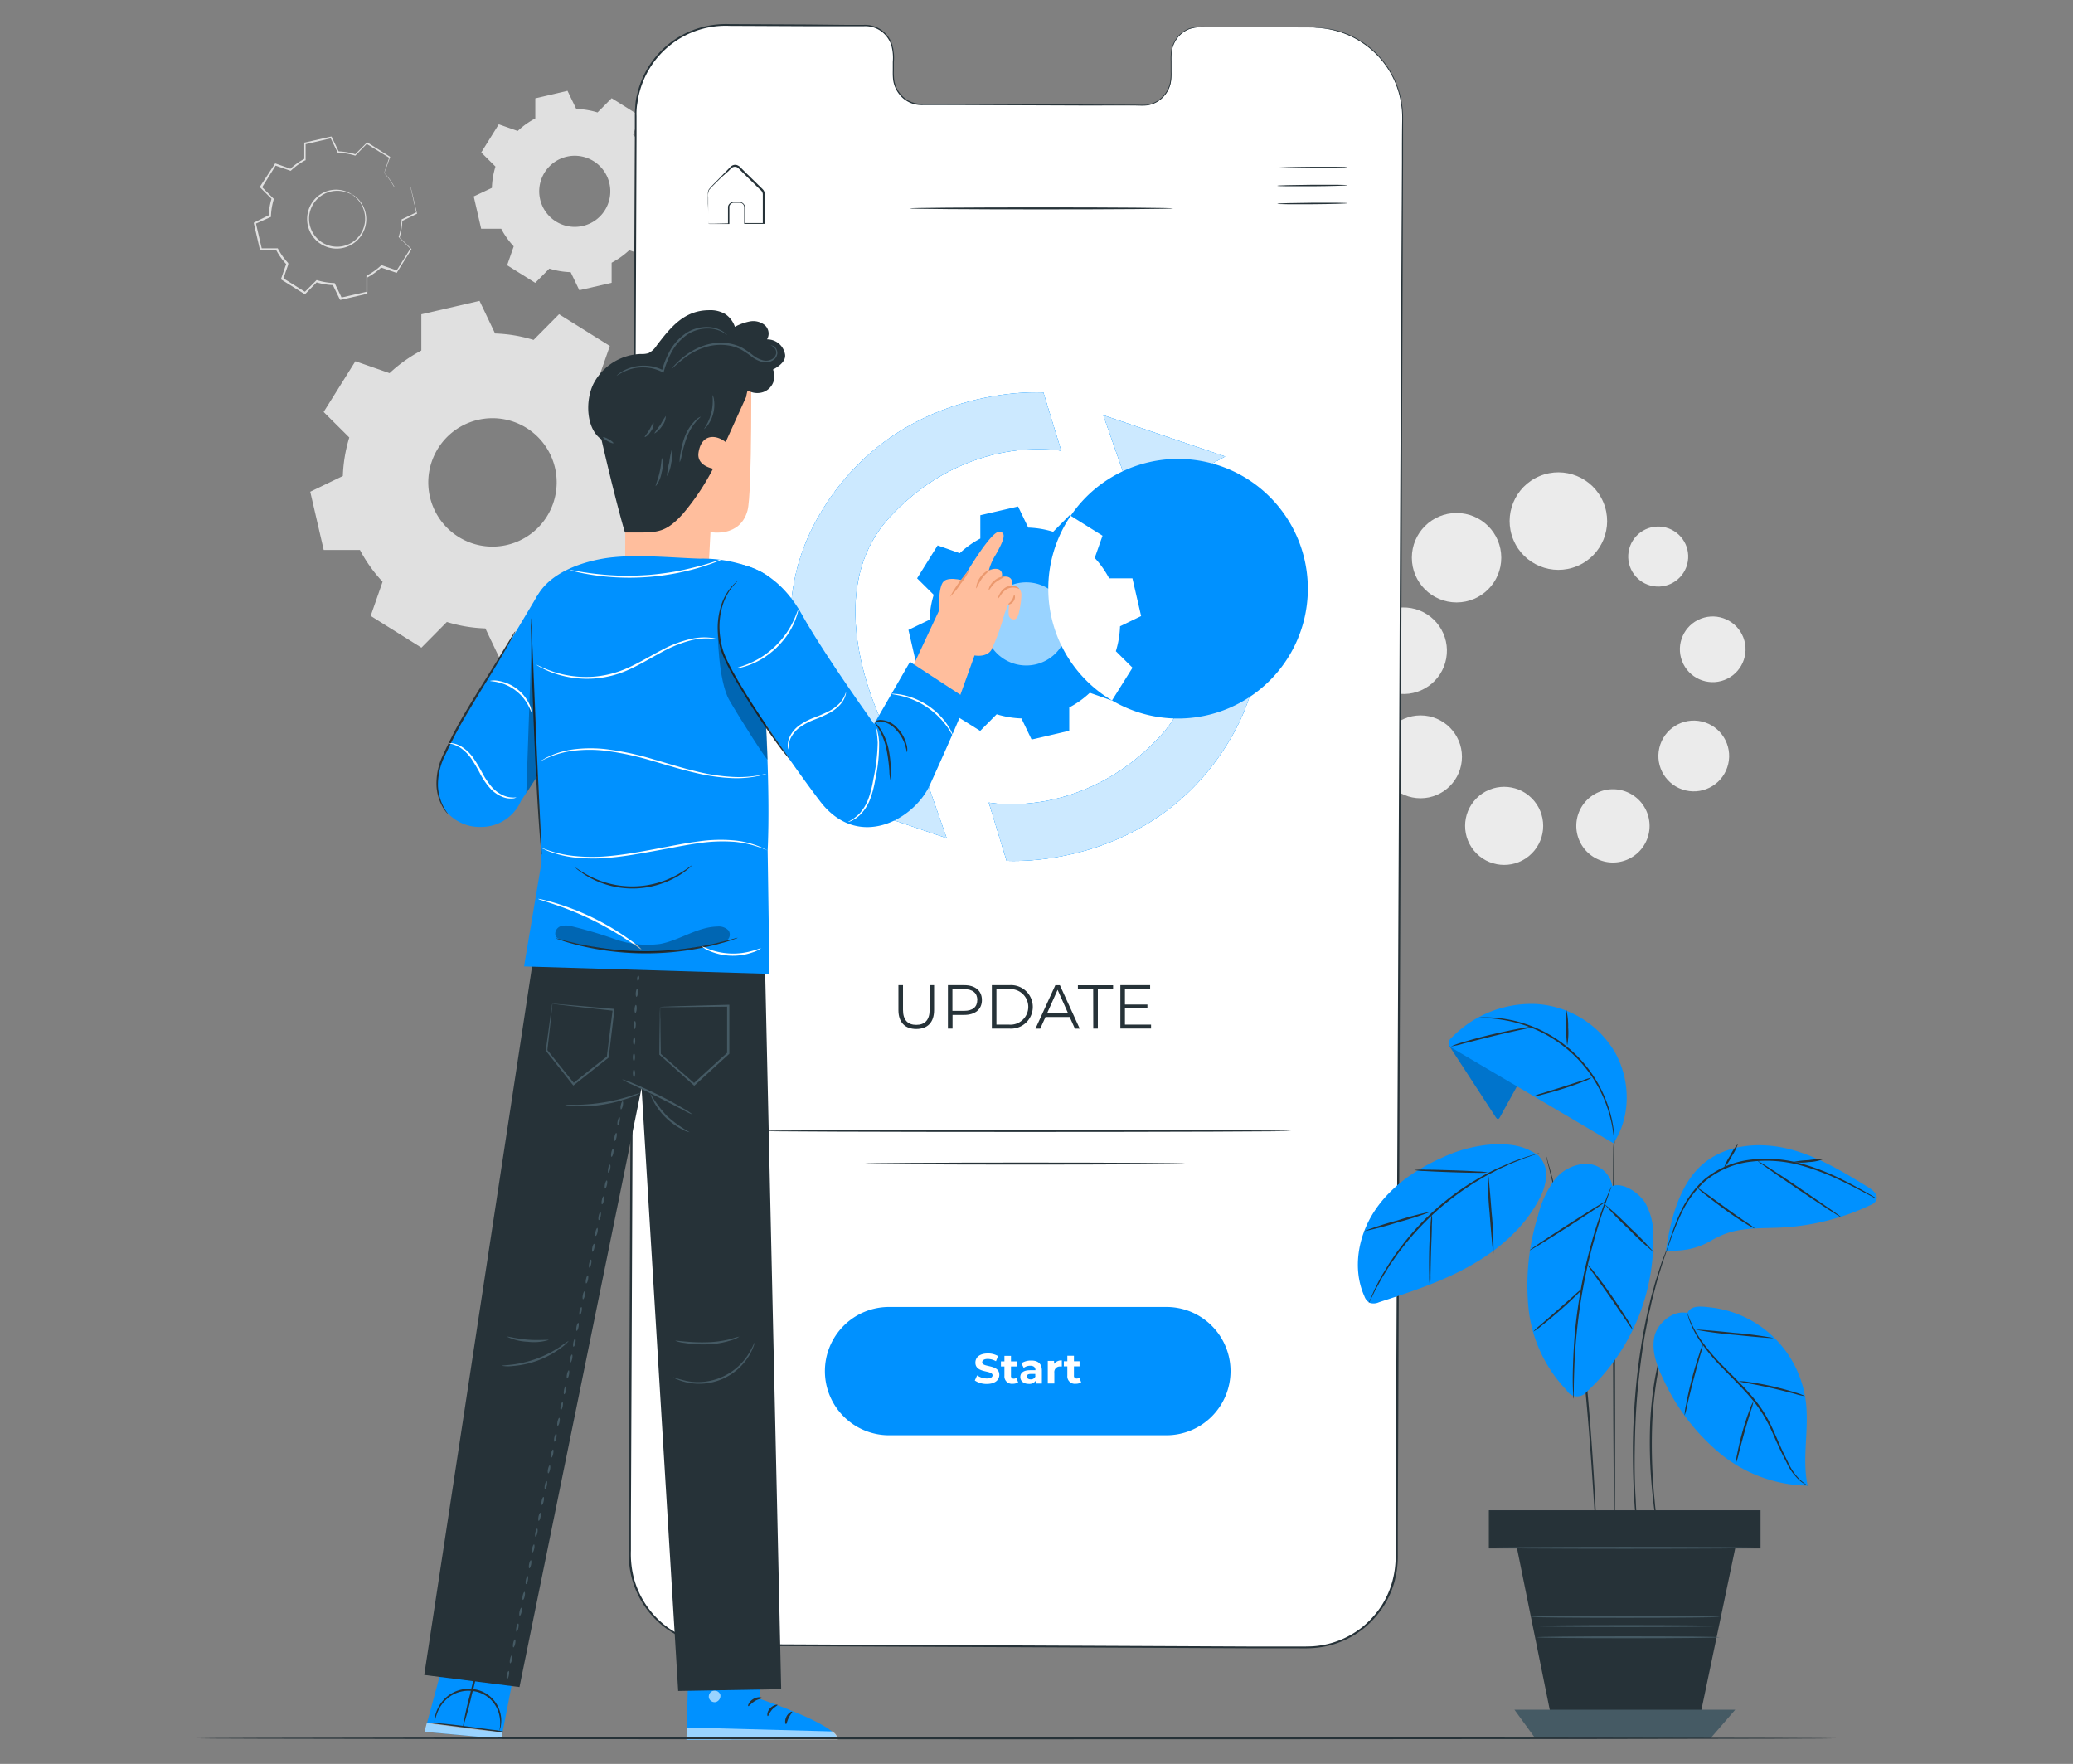<svg xmlns="http://www.w3.org/2000/svg" width="335" height="285" viewBox="0 0 335 285">
  <rect x="0" y="0" width="335" height="285" fill="#808080" stroke="none"/>
  <g id="Group_5115" data-name="Group 5115" transform="translate(-16782 -6027)">
    <rect id="Rectangle_2857" data-name="Rectangle 2857" width="335" height="285" transform="translate(16782 6027)" fill="#fff" opacity="0"/>
    <g id="Update-pana" transform="translate(16774.938 5990.093)">
      <g id="freepik--background-complete--inject-7" transform="translate(48.084 51.582)">
        <path id="Path_31825" data-name="Path 31825" d="M406.182,243.831a5.921,5.921,0,1,1-5.921-5.921A5.921,5.921,0,0,1,406.182,243.831Z" transform="translate(-180.63 -125.065)" fill="#ebebeb"/>
        <circle id="Ellipse_360" data-name="Ellipse 360" cx="6.31" cy="6.31" r="6.31" transform="translate(193.126 118.764) rotate(-45)" fill="#ebebeb"/>
        <circle id="Ellipse_361" data-name="Ellipse 361" cx="6.693" cy="6.693" r="6.693" transform="translate(181.847 100.915)" fill="#ebebeb"/>
        <circle id="Ellipse_362" data-name="Ellipse 362" cx="6.994" cy="6.994" r="6.994" transform="matrix(0.177, -0.984, 0.984, 0.177, 177.69, 96.11)" fill="#ebebeb"/>
        <circle id="Ellipse_363" data-name="Ellipse 363" cx="7.226" cy="7.226" r="7.226" transform="translate(187.134 68.211)" fill="#ebebeb"/>
        <circle id="Ellipse_364" data-name="Ellipse 364" cx="7.878" cy="7.878" r="7.878" transform="translate(200.508 65.29) rotate(-22.68)" fill="#ebebeb"/>
        <circle id="Ellipse_365" data-name="Ellipse 365" cx="5.72" cy="5.72" r="5.72" transform="matrix(0.229, -0.973, 0.973, 0.229, 225.819, 111.727)" fill="#ebebeb"/>
        <circle id="Ellipse_366" data-name="Ellipse 366" cx="5.306" cy="5.306" r="5.306" transform="translate(228.903 87.18) rotate(-20.96)" fill="#ebebeb"/>
        <circle id="Ellipse_367" data-name="Ellipse 367" cx="4.848" cy="4.848" r="4.848" transform="translate(221.388 79.262) rotate(-80.8)" fill="#ebebeb"/>
        <path id="Path_31826" data-name="Path 31826" d="M114.634,124.918a23.922,23.922,0,0,1,3.663,5.137h5.846l2.176,9.408L121.051,142a23.835,23.835,0,0,1-1.041,6.222l4.152,4.121-5.137,8.2-5.52-1.926a23.377,23.377,0,0,1-5.137,3.657v5.852L98.96,170.3l-2.509-5.269a23.413,23.413,0,0,1-6.222-1.041l-4.115,4.152-8.2-5.131,1.926-5.52a23.923,23.923,0,0,1-3.663-5.137H70.326l-2.176-9.408,5.269-2.54a23.885,23.885,0,0,1,1.041-6.222l-4.146-4.121,5.131-8.2,5.52,1.926a23.741,23.741,0,0,1,5.137-3.657V114.28l9.408-2.17,2.509,5.269a23.628,23.628,0,0,1,6.222,1.041l4.115-4.152,8.21,5.131-1.932,5.52Zm-11.541,7.721a10.374,10.374,0,1,0,4.616,6.47A10.381,10.381,0,0,0,103.093,132.639Z" transform="translate(-59.036 -78.171)" fill="#e0e0e0" fill-rule="evenodd"/>
        <path id="Path_31827" data-name="Path 31827" d="M136.033,65.088a13.379,13.379,0,0,1,2.026,2.848H141.3l1.2,5.219-2.923,1.392A13.067,13.067,0,0,1,139,78l2.3,2.277-2.841,4.541L135.4,83.748a13.172,13.172,0,0,1-2.848,2.026v3.243l-5.219,1.2-1.4-2.917a13.021,13.021,0,0,1-3.444-.577l-2.283,2.3-4.541-2.841,1.066-3.055a13.172,13.172,0,0,1-2.026-2.848h-3.237l-1.2-5.219,2.935-1.38a13.066,13.066,0,0,1,.577-3.443l-2.3-2.277,2.835-4.547,3.061,1.073a12.977,12.977,0,0,1,2.841-2.026V59.217L125.42,58l1.411,2.923a13.272,13.272,0,0,1,3.443.571l2.283-2.3,4.541,2.841-1.066,3.055Zm-6.391,4.278a5.745,5.745,0,1,0,1.825,7.916A5.745,5.745,0,0,0,129.641,69.365Z" transform="translate(-74.734 -58)" fill="#e0e0e0" fill-rule="evenodd"/>
        <path id="Path_31828" data-name="Path 31828" d="M74.789,75.752a10.494,10.494,0,0,1,1.643,2.3h2.622l.978,4.234-2.365,1.142a10.45,10.45,0,0,1-.483,2.779l1.882,1.844-2.3,3.682-2.471-.866a10.664,10.664,0,0,1-2.308,1.643v2.622l-4.209.978-1.135-2.365a10.75,10.75,0,0,1-2.8-.47L62,95.158l-3.682-2.3.866-2.509a10.494,10.494,0,0,1-1.643-2.3H54.918l-.978-4.234L56.3,82.67a10.751,10.751,0,0,1,.47-2.791l-1.882-1.844,2.3-3.644,2.478.866a10.494,10.494,0,0,1,2.3-1.643V70.978L66.2,70l1.142,2.365a10.707,10.707,0,0,1,2.791.47l1.844-1.882,3.682,2.3-.866,2.509Zm-5.175,3.462a4.648,4.648,0,1,0,2.073,2.9,4.654,4.654,0,0,0-2.073-2.9Z" transform="translate(-53.739 -62.473)" fill="none"/>
        <path id="Path_31829" data-name="Path 31829" d="M74.612,84.234a1.857,1.857,0,0,1,.263.144,3.764,3.764,0,0,1,.665.539,4.717,4.717,0,0,1,1.047,5.018,4.773,4.773,0,0,1-1.493,2.02,4.823,4.823,0,0,1-2.6,1.016,4.754,4.754,0,0,1-4.811-3.011,4.39,4.39,0,0,1-.326-1.4,4.585,4.585,0,0,1,.1-1.38,4.8,4.8,0,0,1,1.167-2.233,4.735,4.735,0,0,1,1.832-1.211,4.648,4.648,0,0,1,3.136,0,3.562,3.562,0,0,1,.778.358c.163.107.251.163.245.176a7.515,7.515,0,0,0-1.06-.427,4.629,4.629,0,0,0-3.017.119,4.56,4.56,0,0,0-2.785,3.268A4.558,4.558,0,0,0,69.783,92a4.591,4.591,0,0,0,2.728.671,4.246,4.246,0,0,0,1.317-.3,4.083,4.083,0,0,0,1.129-.627,4.522,4.522,0,0,0,1.744-3.97,4.629,4.629,0,0,0-1.211-2.766C74.957,84.466,74.594,84.259,74.612,84.234Z" transform="translate(-58.737 -67.493)" fill="#e0e0e0"/>
        <path id="Path_31830" data-name="Path 31830" d="M74.67,75.67a.441.441,0,0,1,.044-.157c.044-.1.088-.276.157-.477l.627-1.882v.056L71.8,70.934H71.9L70.06,72.816l-.038.038h-.05A10.462,10.462,0,0,0,67.2,72.4h-.044v-.05l-1.148-2.358.119.056-4.228.985.088-.113v2.7h-.069a10.588,10.588,0,0,0-2.271,1.631l-.056.05h-.075l-2.478-.859.157-.056-2.3,3.688V77.9l1.882,1.882.063.056v.082a10.663,10.663,0,0,0-.458,2.754v.088L56.3,82.8l-2.44,1.085.082-.163c.307,1.336.627,2.772.978,4.228l-.144-.113h2.71l.044.082a10.4,10.4,0,0,0,1.618,2.271h0c0,.069,0-.144.031.151h0v.119l-.056.157-.107.307-.22.627-.433,1.254-.056-.176,3.676,2.3H61.8l1.882-1.882.063-.063h.082a10.418,10.418,0,0,0,2.754.464h.088l.038.075c.383.8.765,1.587,1.135,2.365l-.157-.075,4.234-.972-.107.132v-2.7l.069-.038a10.486,10.486,0,0,0,2.283-1.618l.056-.05h.069l2.509.866-.144.056c.809-1.3,1.581-2.509,2.308-3.676v.138l-1.882-1.882-.05-.05v-.056A10.4,10.4,0,0,0,77.5,83.2V83.14h.05L79.92,82l-.05.1c-.37-1.637-.684-3.036-.953-4.234l.063.05h-2.7a11.12,11.12,0,0,0-1.167-1.731c-.144-.169-.251-.307-.332-.408a1.541,1.541,0,0,1-.113-.132,1.4,1.4,0,0,1,.132.119c.082.082.2.213.351.389a10.561,10.561,0,0,1,1.2,1.775h2.634v.05c.276,1.2.627,2.59.991,4.228v.069H79.92l-2.358,1.154.05-.088a10.8,10.8,0,0,1-.458,2.823v-.107L79.035,87.9l.063.069-.044.075-2.3,3.682-.05.088-.094-.038-2.509-.859h.125A10.663,10.663,0,0,1,71.9,92.58l.069-.113V95.2h-.107l-4.209.966h-.107l-.05-.107c-.376-.771-.753-1.562-1.142-2.358l.125.082a10.732,10.732,0,0,1-2.829-.477H63.8l-1.844,1.882-.088.082-.094-.063-3.682-2.3-.1-.063.038-.113.433-1.254.213-.627.113-.314.05-.157v-.113h0c.063.295,0,.082.031.144h0a10.406,10.406,0,0,1-1.662-2.333l.125.075H54.592v-.113c-.332-1.455-.665-2.892-.972-4.234v-.113l.1-.05L56.1,82.463l-.075.125a10.939,10.939,0,0,1,.47-2.829l.038.138-1.882-1.882-.082-.075.056-.094,2.365-3.619.056-.088h.1l2.471.872H59.5a10.838,10.838,0,0,1,2.333-1.656l-.063.107V70.746h.088l4.234-.966h.082l.038.075c.4.834.778,1.631,1.135,2.365l-.088-.05a10.744,10.744,0,0,1,2.816.483h-.088l1.882-1.882.044-.044h.05l3.663,2.321h.031l-.665,1.832c-.075.194-.132.351-.176.47A3.175,3.175,0,0,1,74.67,75.67Z" transform="translate(-53.62 -62.391)" fill="#e0e0e0"/>
      </g>
      <g id="freepik--Screen--inject-7" transform="translate(108.663 40.784)">
        <path id="Path_31831" data-name="Path 31831" d="M260.9,41.426l-18.441-.088a4.585,4.585,0,0,0-4.491,4.679v3.343a4.579,4.579,0,0,1-4.5,4.66l-35.947-.163a4.585,4.585,0,0,1-4.46-4.7V45.811a4.585,4.585,0,0,0-4.46-4.7h-6.486L165.979,41a14.508,14.508,0,0,0-14.564,14.426l-.985,232.753a14.514,14.514,0,0,0,14.426,14.577l94.925.433a14.508,14.508,0,0,0,14.571-14.433L275.337,56A14.5,14.5,0,0,0,260.9,41.426Z" transform="translate(-150.286 -40.865)" fill="#fff"/>
        <path id="Path_31832" data-name="Path 31832" d="M260.819,41.346h.5a10.375,10.375,0,0,1,1.474.119,13.611,13.611,0,0,1,5.432,1.882,13.874,13.874,0,0,1,3.293,2.691,14.526,14.526,0,0,1,2.754,4.391,15.091,15.091,0,0,1,1.06,5.89v6.837c-.069,19.338-.169,47.312-.295,81.873s-.295,75.726-.477,121.432q-.038,8.574-.069,17.343v4.391a15.724,15.724,0,0,1-.571,4.391,14.7,14.7,0,0,1-1.882,4.071,15.72,15.72,0,0,1-3.023,3.331,14.652,14.652,0,0,1-8.374,3.211c-.765.05-1.518.038-2.277.031H251.51l-18.478-.088L195.1,302.97l-19.4-.088-9.8-.05a15.248,15.248,0,0,1-9.408-2.641,14.8,14.8,0,0,1-5.7-7.941,15.681,15.681,0,0,1-.583-4.9v-4.892q.038-9.766.082-19.4.082-19.268.163-37.941c.107-24.87.213-48.861.314-71.718s.2-44.571.289-64.893q.069-15.242.132-29.411V55.572c0-.583.056-1.173.088-1.756a8.42,8.42,0,0,1,.3-1.725,14.6,14.6,0,0,1,8.461-10.1,15.054,15.054,0,0,1,6.442-1.192l12.651.063,6.065.063h2.979a4.616,4.616,0,0,1,2.841.809,4.773,4.773,0,0,1,1.756,2.321,7.8,7.8,0,0,1,.276,2.86q0,.706,0,1.411a10.107,10.107,0,0,0,.044,1.386,4.616,4.616,0,0,0,1.079,2.446,4.253,4.253,0,0,0,2.227,1.392,4.8,4.8,0,0,0,1.311.138h6.573l19.137.107,8.436.044c.665,0,1.342.038,1.976,0a4.259,4.259,0,0,0,1.788-.627,4.6,4.6,0,0,0,2.051-2.923,7.971,7.971,0,0,0,.119-1.769c0-.583,0-1.167,0-1.731a9.519,9.519,0,0,1,.081-1.694,4.912,4.912,0,0,1,.552-1.549,4.6,4.6,0,0,1,2.314-2.032,7.358,7.358,0,0,1,2.879-.295l9.408.063,5.789.038h-15.2a7.075,7.075,0,0,0-2.835.295,4.428,4.428,0,0,0-2.258,1.988,4.735,4.735,0,0,0-.539,1.512,9.834,9.834,0,0,0-.075,1.675v1.731a8.3,8.3,0,0,1-.119,1.794,4.736,4.736,0,0,1-2.107,3.011,4.39,4.39,0,0,1-1.838.627c-.671.056-1.323,0-1.995,0l-8.392.006-19.137-.075h-6.58a5.018,5.018,0,0,1-1.361-.138,4.478,4.478,0,0,1-2.327-1.449,4.849,4.849,0,0,1-1.129-2.553,11.83,11.83,0,0,1-.044-1.411V46.916a7.564,7.564,0,0,0-.27-2.791,4.61,4.61,0,0,0-1.681-2.22,4.391,4.391,0,0,0-2.722-.765h-9.07L166.5,41.083a14.392,14.392,0,0,0-14.658,11.14c-.151.552-.194,1.129-.3,1.694a9.919,9.919,0,0,0-.082,1.731v3.519q-.05,14.15-.113,29.411c-.082,20.322-.169,42.025-.257,64.9s-.194,46.842-.295,71.718q-.075,18.648-.157,37.935-.038,9.634-.082,19.407v4.892a15.5,15.5,0,0,0,.571,4.8,14.514,14.514,0,0,0,5.526,7.734,14.966,14.966,0,0,0,9.233,2.578l9.8.05,19.394.088,37.929.176,18.484.088h6.837c.759,0,1.518,0,2.258-.031a14.307,14.307,0,0,0,8.192-3.136,15.276,15.276,0,0,0,2.967-3.262,14.239,14.239,0,0,0,1.825-3.983,15.281,15.281,0,0,0,.565-4.328v-4.391q.038-8.781.075-17.343c.207-45.706.4-86.865.546-121.432s.307-62.535.4-81.873c0-2.415,0-4.7.038-6.837a14.952,14.952,0,0,0-1.041-5.858,14.493,14.493,0,0,0-11.365-8.926,12.156,12.156,0,0,0-1.468-.138Z" transform="translate(-150.2 -40.784)" fill="#263238"/>
        <path id="Path_31833" data-name="Path 31833" d="M278.358,152.192l-1.424-1.687,4.24-2.277-19.7-6.667,6.668,19.093,2.427-3.18s12.745,22.43,0,36.066c-12.658,13.542-27.6,10.606-27.6,10.606l2.879,9.408s23.484,1.668,36.085-19.557S278.358,152.192,278.358,152.192Z" transform="translate(-184.782 -78.35)" fill="#0091ff"/>
        <path id="Path_31834" data-name="Path 31834" d="M200.246,197.064l1.424,1.687-4.246,2.277,19.7,6.667L210.457,188.6l-2.421,3.18s-12.752-22.43,0-36.066c12.658-13.542,27.6-10.606,27.6-10.606l-2.879-9.408s-23.49-1.668-36.066,19.545S200.246,197.064,200.246,197.064Z" transform="translate(-165.742 -76.155)" fill="#0091ff"/>
        <path id="Path_31835" data-name="Path 31835" d="M278.358,152.192l-1.424-1.687,4.24-2.277-19.7-6.667,6.668,19.093,2.427-3.18s12.745,22.43,0,36.066c-12.658,13.542-27.6,10.606-27.6,10.606l2.879,9.408s23.484,1.668,36.085-19.557S278.358,152.192,278.358,152.192Z" transform="translate(-184.782 -78.35)" fill="#0091ff"/>
        <path id="Path_31836" data-name="Path 31836" d="M200.246,197.064l1.424,1.687-4.246,2.277,19.7,6.667L210.457,188.6l-2.421,3.18s-12.752-22.43,0-36.066c12.658-13.542,27.6-10.606,27.6-10.606l-2.879-9.408s-23.49-1.668-36.066,19.545S200.246,197.064,200.246,197.064Z" transform="translate(-165.742 -76.155)" fill="#0091ff"/>
        <g id="Group_1564" data-name="Group 1564" transform="translate(58.188 63.21)" opacity="0.8">
          <path id="Path_31837" data-name="Path 31837" d="M278.358,152.192l-1.424-1.687,4.24-2.277-19.7-6.667,6.668,19.093,2.427-3.18s12.745,22.43,0,36.066c-12.658,13.542-27.6,10.606-27.6,10.606l2.879,9.408s23.484,1.668,36.085-19.557S278.358,152.192,278.358,152.192Z" transform="translate(-242.97 -141.56)" fill="#fff"/>
        </g>
        <g id="Group_1565" data-name="Group 1565" transform="translate(26.151 59.516)" opacity="0.8">
          <path id="Path_31838" data-name="Path 31838" d="M200.246,197.064l1.424,1.687-4.246,2.277,19.7,6.667L210.457,188.6l-2.421,3.18s-12.752-22.43,0-36.066c12.658-13.542,27.6-10.606,27.6-10.606l-2.879-9.408s-23.49-1.668-36.066,19.545S200.246,197.064,200.246,197.064Z" transform="translate(-191.894 -135.671)" fill="#fff"/>
        </g>
        <path id="Path_31839" data-name="Path 31839" d="M252.339,173.349a15.315,15.315,0,0,1,2.365,3.331h3.763l1.405,6.1-3.406,1.65a15.381,15.381,0,0,1-.677,4.027l2.691,2.666-3.324,5.306-3.575-1.254a15.1,15.1,0,0,1-3.324,2.371v3.763l-6.084,1.418-1.643-3.412a15.373,15.373,0,0,1-4-.671l-2.666,2.685-5.313-3.318,1.254-3.575a15.224,15.224,0,0,1-2.365-3.324h-3.763l-1.405-6.1,3.406-1.643a15.344,15.344,0,0,1,.677-4.027l-2.685-2.666,3.318-5.313,3.575,1.254a15.31,15.31,0,0,1,3.324-2.371v-3.763l6.1-1.411,1.643,3.412a15.129,15.129,0,0,1,4.027.677l2.666-2.691,5.313,3.324-1.254,3.569Zm-7.47,5.018a20.973,20.973,0,1,0,0-.019Z" transform="translate(-177.066 -87.114)" fill="#0091ff" fill-rule="evenodd"/>
        <g id="Group_1566" data-name="Group 1566" transform="translate(57.523 90.211)" opacity="0.6">
          <path id="Path_31840" data-name="Path 31840" d="M252.19,185.632a6.718,6.718,0,1,0,2.133,9.258,6.718,6.718,0,0,0-2.133-9.258Z" transform="translate(-241.909 -184.609)" fill="#fff" fill-rule="evenodd"/>
        </g>
        <path id="Path_31841" data-name="Path 31841" d="M219.69,292.4V288.38h.74v3.989c0,1.668.784,2.427,2.145,2.427s2.158-.759,2.158-2.427V288.38h.721V292.4c0,2.02-1.079,3.061-2.879,3.061S219.69,294.414,219.69,292.4Z" transform="translate(-176.104 -133.08)" fill="#263238"/>
        <path id="Path_31842" data-name="Path 31842" d="M237.935,290.789c0,1.493-1.079,2.4-2.866,2.4h-1.882V295.4h-.746V288.38h2.628C236.856,288.38,237.935,289.283,237.935,290.789Zm-.74,0c0-1.123-.74-1.769-2.145-1.769h-1.882v3.512h1.882c1.4,0,2.133-.627,2.133-1.744Z" transform="translate(-180.857 -133.08)" fill="#263238"/>
        <path id="Path_31843" data-name="Path 31843" d="M243.76,288.38h2.854a3.518,3.518,0,1,1,0,7.019H243.76Zm2.816,6.379a2.876,2.876,0,1,0,0-5.739H244.5v5.739Z" transform="translate(-185.076 -133.08)" fill="#263238"/>
        <path id="Path_31844" data-name="Path 31844" d="M260.526,293.527h-3.908l-.847,1.882H255l3.211-7.019h.734l3.205,7.019h-.778Zm-.27-.627-1.681-3.763-1.687,3.763Z" transform="translate(-189.266 -133.084)" fill="#263238"/>
        <path id="Path_31845" data-name="Path 31845" d="M268.4,289.027H265.93V288.4h5.689v.627h-2.465v6.379h-.74Z" transform="translate(-193.341 -133.088)" fill="#263238"/>
        <path id="Path_31846" data-name="Path 31846" d="M281.831,294.759v.627H276.87V288.38h4.811v.627H277.61v2.509h3.632v.627H277.61v2.609Z" transform="translate(-197.419 -133.08)" fill="#263238"/>
        <path id="Path_31847" data-name="Path 31847" d="M328.6,77.63c0,.063-2.54.138-5.676.163s-5.645,0-5.645-.069,2.509-.144,5.645-.169S328.6,77.561,328.6,77.63Z" transform="translate(-212.482 -54.488)" fill="#263238"/>
        <path id="Path_31848" data-name="Path 31848" d="M328.623,82.264c0,.069-2.54.144-5.676.169s-5.676,0-5.676-.075,2.54-.138,5.676-.163S328.623,82.2,328.623,82.264Z" transform="translate(-212.479 -56.218)" fill="#263238"/>
        <path id="Path_31849" data-name="Path 31849" d="M328.659,86.894c0,.069-2.54.144-5.676.169s-5.683,0-5.683-.075,2.54-.138,5.683-.163S328.659,86.831,328.659,86.894Z" transform="translate(-212.49 -57.943)" fill="#263238"/>
        <path id="Path_31850" data-name="Path 31850" d="M170.631,86.574h.859l2.427-.056-.069.069V83.814a.934.934,0,0,1,.815-.746h1.16a.947.947,0,0,1,.79.935c0,.822,0,1.681.031,2.565l-.113-.107h3.061l-.119.113v-4.78a.972.972,0,0,0-.427-.721l-1.336-1.317L176.421,78.5l-.627-.627c-.213-.207-.383-.42-.627-.47a.841.841,0,0,0-.7.132c-.188.157-.383.383-.571.565l-1.16,1.016c-.69.715-1.411,1.374-1.932,1.995a2.2,2.2,0,0,0-.157,1.142v4.322a2.953,2.953,0,0,1,0-.364v-1.1c0-.439,0-1.085-.044-1.75V81.638a1.254,1.254,0,0,1,.163-.627c.571-.7,1.254-1.3,1.938-2.045l1.091-1.116c.194-.194.358-.383.59-.583a1.035,1.035,0,0,1,.884-.176,1.65,1.65,0,0,1,.74.527l.627.627,1.292,1.254,1.342,1.317a2.509,2.509,0,0,1,.339.37,1,1,0,0,1,.163.514v4.9h-3.305V83.933a.74.74,0,0,0-.627-.746h-1.11a.74.74,0,0,0-.659.59v2.841h-3.161A1.255,1.255,0,0,1,170.631,86.574Z" transform="translate(-157.805 -54.305)" fill="#263238"/>
        <path id="Path_31851" data-name="Path 31851" d="M265.152,88.183c0,.088-9.559.163-21.326.163s-21.326-.075-21.326-.163,9.559-.163,21.326-.163S265.152,88.1,265.152,88.183Z" transform="translate(-177.151 -58.392)" fill="#263238"/>
        <path id="Path_31852" data-name="Path 31852" d="M255.934,392.01H211.118a10.368,10.368,0,0,1-10.368-10.362h0a10.368,10.368,0,0,1,10.368-10.368h44.816A10.368,10.368,0,0,1,266.3,381.648h0A10.368,10.368,0,0,1,255.934,392.01Z" transform="translate(-169.044 -163.983)" fill="#0091ff"/>
        <path id="Path_31853" data-name="Path 31853" d="M239.37,387.621l.376-.828a2.772,2.772,0,0,0,1.568.5c.627,0,.922-.213.922-.508,0-.891-2.772-.282-2.772-2.051,0-.809.627-1.48,2.007-1.48a3.173,3.173,0,0,1,1.656.42l-.339.834a2.716,2.716,0,0,0-1.323-.37c-.627,0-.9.245-.9.546,0,.878,2.766.27,2.766,2.02,0,.8-.659,1.474-2.02,1.474A3.4,3.4,0,0,1,239.37,387.621Z" transform="translate(-183.44 -168.444)" fill="#fff"/>
        <path id="Path_31854" data-name="Path 31854" d="M248.879,388.148a1.524,1.524,0,0,1-.866.232,1.2,1.2,0,0,1-1.349-1.292v-1.505H246.1v-.822h.564v-.891h1.06v.891h.916v.822h-.916v1.487a.427.427,0,0,0,.458.483.7.7,0,0,0,.426-.132Z" transform="translate(-185.949 -168.676)" fill="#fff"/>
        <path id="Path_31855" data-name="Path 31855" d="M254.581,386.685v2.108h-1v-.452a1.2,1.2,0,0,1-1.116.508c-.859,0-1.367-.477-1.367-1.11s.458-1.1,1.574-1.1h.872c0-.452-.27-.721-.841-.721a1.737,1.737,0,0,0-1.054.345l-.383-.746a2.835,2.835,0,0,1,1.581-.439C253.929,385.061,254.581,385.575,254.581,386.685Zm-1.066.935v-.376h-.728c-.5,0-.627.182-.627.427s.226.445.6.445a.778.778,0,0,0,.79-.5Z" transform="translate(-187.813 -169.126)" fill="#fff"/>
        <path id="Path_31856" data-name="Path 31856" d="M260.441,385.048v.978h-.232a.9.9,0,0,0-.978,1.022v1.731h-1.06v-3.657h1.016v.483a1.462,1.462,0,0,1,1.254-.558Z" transform="translate(-190.448 -169.113)" fill="#fff"/>
        <path id="Path_31857" data-name="Path 31857" d="M265.107,388.137a1.524,1.524,0,0,1-.866.232,1.211,1.211,0,0,1-1.367-1.311v-1.505h-.565v-.822h.565v-.891h1.066v.891h.909v.822h-.909v1.487a.426.426,0,0,0,.452.483.734.734,0,0,0,.433-.132Z" transform="translate(-191.991 -168.665)" fill="#fff"/>
        <path id="Path_31858" data-name="Path 31858" d="M269.755,325.833c0,.088-19.269.163-43.034.163s-43.041-.075-43.041-.163,19.269-.163,43.041-.163S269.755,325.739,269.755,325.833Z" transform="translate(-162.68 -146.981)" fill="#263238"/>
        <path id="Path_31859" data-name="Path 31859" d="M262.8,334.243c0,.088-11.591.163-25.886.163s-25.892-.075-25.892-.163,11.591-.163,25.892-.163S262.8,334.149,262.8,334.243Z" transform="translate(-172.872 -150.116)" fill="#263238"/>
      </g>
      <g id="freepik--Character--inject-7" transform="translate(75.62 87.021)">
        <path id="Path_31860" data-name="Path 31860" d="M101.434,458.24,97.62,472.334l12.388,1.129,2.6-13.417Z" transform="translate(-97.557 -242.636)" fill="#0091ff"/>
        <path id="Path_31861" data-name="Path 31861" d="M110.645,479.82a9.29,9.29,0,0,1-1.813-.063c-1.116-.088-2.653-.257-4.347-.477l-4.328-.583a9.583,9.583,0,0,1-1.788-.307,9.056,9.056,0,0,1,1.813.069c1.116.088,2.653.263,4.347.477l4.328.577A10.433,10.433,0,0,1,110.645,479.82Z" transform="translate(-97.837 -250.141)" fill="#263238"/>
        <g id="Group_1567" data-name="Group 1567" transform="translate(0.063 228.236)" opacity="0.6">
          <path id="Path_31862" data-name="Path 31862" d="M97.62,479.841l12.388,1.129.2-1.035L97.978,478.38l-.345,1.317" transform="translate(-97.62 -478.38)" fill="#fff"/>
        </g>
        <path id="Path_31863" data-name="Path 31863" d="M107.43,473.332a53.892,53.892,0,0,1,1.179-5.4,51.384,51.384,0,0,1,1.461-5.331,53.891,53.891,0,0,1-1.179,5.4,53.311,53.311,0,0,1-1.461,5.331Z" transform="translate(-101.214 -244.261)" fill="#263238"/>
        <path id="Path_31864" data-name="Path 31864" d="M110.626,476.475a5.89,5.89,0,0,0,0-2.616,5.156,5.156,0,0,0-1.355-2.453,5.068,5.068,0,0,0-3.08-1.418,5.262,5.262,0,0,0-3.318.753,5.733,5.733,0,0,0-1.926,2.051,7.239,7.239,0,0,0-.784,2.509v-.188a3.765,3.765,0,0,1,0-.539,5.57,5.57,0,0,1,.59-1.882,5.758,5.758,0,0,1,2-2.2,5.457,5.457,0,0,1,3.487-.815,5.1,5.1,0,0,1,4.61,4.115,4.917,4.917,0,0,1,0,1.976,3.643,3.643,0,0,1-.151.514C110.664,476.419,110.633,476.481,110.626,476.475Z" transform="translate(-98.502 -246.89)" fill="#263238"/>
        <path id="Path_31865" data-name="Path 31865" d="M177.716,451.99l-.828,12.545s12.457,4.133,12.545,6.467l-24.343.176.489-19.557Z" transform="translate(-122.708 -240.168)" fill="#0091ff"/>
        <g id="Group_1568" data-name="Group 1568" transform="translate(45.983 223.045)" opacity="0.6">
          <path id="Path_31866" data-name="Path 31866" d="M171.564,470.12a.991.991,0,0,0-.721,1.11.953.953,0,0,0,1.1.728,1.041,1.041,0,0,0,.753-1.185.991.991,0,0,0-1.223-.627" transform="translate(-170.831 -470.103)" fill="#fff"/>
        </g>
        <g id="Group_1569" data-name="Group 1569" transform="translate(42.369 229.008)" opacity="0.6">
          <path id="Path_31867" data-name="Path 31867" d="M165.07,481.586l.05-1.976,23.509.627a1.687,1.687,0,0,1,.909,1.323Z" transform="translate(-165.07 -479.61)" fill="#fff"/>
        </g>
        <path id="Path_31868" data-name="Path 31868" d="M183.2,471.927c0,.119-.627.157-1.2.521s-.922.853-1.029.8.088-.728.822-1.16S183.222,471.814,183.2,471.927Z" transform="translate(-128.615 -247.692)" fill="#263238"/>
        <path id="Path_31869" data-name="Path 31869" d="M187.565,473.775c0,.113-.5.3-.916.79s-.552,1.022-.665,1.01-.176-.684.358-1.254S187.565,473.662,187.565,473.775Z" transform="translate(-130.468 -248.411)" fill="#263238"/>
        <path id="Path_31870" data-name="Path 31870" d="M190.642,477.538c-.113,0-.257-.577.069-1.217s.884-.884.935-.784-.307.439-.565.966S190.761,477.532,190.642,477.538Z" transform="translate(-132.184 -249.076)" fill="#263238"/>
        <path id="Path_31871" data-name="Path 31871" d="M182.836,467.138c-.05.107-.59-.069-1.254-.044s-1.2.22-1.254.113.458-.508,1.254-.527S182.9,467.05,182.836,467.138Z" transform="translate(-128.386 -245.782)" fill="#263238"/>
        <path id="Path_31872" data-name="Path 31872" d="M182.353,462.164a2.283,2.283,0,0,1-1.217-.044,5.433,5.433,0,0,1-1.254-.426,7.133,7.133,0,0,1-.69-.4,1.583,1.583,0,0,1-.358-.295.514.514,0,0,1-.038-.627.627.627,0,0,1,.533-.257,1.582,1.582,0,0,1,.452.075,4.462,4.462,0,0,1,.753.282,4.325,4.325,0,0,1,1.1.772c.552.539.728.991.69,1.01s-.32-.339-.884-.79a4.941,4.941,0,0,0-1.066-.627,3.872,3.872,0,0,0-.69-.232c-.257-.075-.477-.088-.546,0s0,.063,0,.138a1.3,1.3,0,0,0,.27.22,5.624,5.624,0,0,0,.627.383,6.587,6.587,0,0,0,1.167.489A8.086,8.086,0,0,1,182.353,462.164Z" transform="translate(-127.784 -243.336)" fill="#263238"/>
        <path id="Path_31873" data-name="Path 31873" d="M184.1,461.369a2,2,0,0,1-.289-1.192,3.926,3.926,0,0,1,.539-2.057,1.01,1.01,0,0,1,.8-.59.558.558,0,0,1,.5.351,1.756,1.756,0,0,1,.113.452,2.966,2.966,0,0,1,0,.822,2.849,2.849,0,0,1-.558,1.254c-.5.627-1,.746-1,.7a5.092,5.092,0,0,0,.765-.872,2.86,2.86,0,0,0,.42-1.135,2.635,2.635,0,0,0,0-.7c-.031-.257-.125-.47-.22-.445a.911.911,0,0,0-.439.383,3.691,3.691,0,0,0-.32.627,4.39,4.39,0,0,0-.276,1.211C184.045,460.9,184.158,461.35,184.1,461.369Z" transform="translate(-129.683 -242.371)" fill="#263238"/>
        <path id="Path_31874" data-name="Path 31874" d="M152.528,278.666l-37.088-.276L97.52,396.109l15.392,1.951,19.726-96.794,5.9,97.139.019.289,16.647-.289Z" transform="translate(-97.52 -175.594)" fill="#263238"/>
        <path id="Path_31875" data-name="Path 31875" d="M158.241,293.788a6.76,6.76,0,0,1,.765-.05l2.233-.082,8.016-.226h.151v7.916l-.056.05-1.392,1.254-4.115,3.763-.113.1-.107-.094-5.488-4.892-.044-.038v-.063c0-2.333.05-4.259.069-5.645,0-.627,0-1.135.031-1.518a3.067,3.067,0,0,1,.031-.514,5.494,5.494,0,0,1,0,.565c0,.389,0,.909.038,1.549,0,1.361.038,3.255.069,5.557l-.044-.094,5.526,4.842h-.22l4.108-3.763,1.4-1.254-.056.126v-7.69l.157.151-7.928.075H158.4A.947.947,0,0,1,158.241,293.788Z" transform="translate(-120.099 -181.2)" fill="#455a64"/>
        <path id="Path_31876" data-name="Path 31876" d="M129.881,293.17a5.142,5.142,0,0,1,.684,0l1.995.163,7.213.627h.151v.151c-.27,2.277-.583,4.867-.909,7.633v.069l-.05.044-1.6,1.254-3.945,3.136-.132.1-.1-.125-4.309-5.457-.038-.044v-.056c.314-2.308.571-4.209.753-5.582.094-.627.163-1.123.22-1.512a2.3,2.3,0,0,1,.094-.5,4.957,4.957,0,0,1-.044.565q-.056.59-.151,1.543l-.627,5.526v-.1c1.254,1.574,2.747,3.412,4.359,5.413h-.232l3.939-3.136,1.6-1.254-.063.107c.345-2.76.671-5.35.953-7.627l.132.163-7.107-.79-2.02-.245A6.129,6.129,0,0,1,129.881,293.17Z" transform="translate(-109.195 -181.066)" fill="#455a64"/>
        <path id="Path_31877" data-name="Path 31877" d="M159.9,318.333a10.617,10.617,0,0,1-1.681-.815c-1.022-.533-2.434-1.254-4.008-2.051s-3-1.468-4.046-1.963a11.486,11.486,0,0,1-1.668-.853,9.228,9.228,0,0,1,1.763.627c1.073.439,2.509,1.091,4.108,1.882s2.973,1.562,3.964,2.151A9.95,9.95,0,0,1,159.9,318.333Z" transform="translate(-116.524 -188.365)" fill="#455a64"/>
        <path id="Path_31878" data-name="Path 31878" d="M162.148,322.55a3.713,3.713,0,0,1-1.254-.477,10.776,10.776,0,0,1-4.6-4.529,3.719,3.719,0,0,1-.5-1.254,18.981,18.981,0,0,0,2.685,3.638A19.5,19.5,0,0,0,162.148,322.55Z" transform="translate(-119.245 -189.721)" fill="#455a64"/>
        <path id="Path_31879" data-name="Path 31879" d="M174.793,380.5a2.064,2.064,0,0,1-.169.627,8.332,8.332,0,0,1-.771,1.562,9.408,9.408,0,0,1-10,4.215,8.428,8.428,0,0,1-1.656-.533,2.135,2.135,0,0,1-.558-.307,23.311,23.311,0,0,0,2.258.627,9.634,9.634,0,0,0,9.753-4.108C174.461,381.353,174.73,380.475,174.793,380.5Z" transform="translate(-121.422 -213.657)" fill="#455a64"/>
        <path id="Path_31880" data-name="Path 31880" d="M172.573,378.9a4.433,4.433,0,0,1-1.418.627,13.727,13.727,0,0,1-3.688.627,19.443,19.443,0,0,1-3.726-.22,6.209,6.209,0,0,1-1.512-.345c0-.119,2.346.332,5.225.226a17.332,17.332,0,0,0,3.638-.5A14.162,14.162,0,0,1,172.573,378.9Z" transform="translate(-121.642 -213.056)" fill="#455a64"/>
        <path id="Path_31881" data-name="Path 31881" d="M128.319,380a6.065,6.065,0,0,1-1.292,1.167,14.932,14.932,0,0,1-3.694,2.007,15.128,15.128,0,0,1-4.108.9,6,6,0,0,1-1.744-.044c0-.056.665-.063,1.719-.194a17.8,17.8,0,0,0,7.69-2.866A16.47,16.47,0,0,1,128.319,380Z" transform="translate(-104.96 -213.471)" fill="#455a64"/>
        <path id="Path_31882" data-name="Path 31882" d="M125.578,379.464a8.2,8.2,0,0,1-3.4.282,8.4,8.4,0,0,1-3.318-.815c0-.1,1.493.332,3.343.477S125.565,379.364,125.578,379.464Z" transform="translate(-105.475 -213.066)" fill="#455a64"/>
        <path id="Path_31883" data-name="Path 31883" d="M145.936,316.16a7.672,7.672,0,0,1-1.668.753,23.262,23.262,0,0,1-4.278,1.11,22.955,22.955,0,0,1-4.391.282,7.69,7.69,0,0,1-1.819-.194,13.575,13.575,0,0,1,1.819-.044,30.14,30.14,0,0,0,8.618-1.38,13.793,13.793,0,0,1,1.719-.527Z" transform="translate(-111.037 -189.673)" fill="#455a64"/>
        <path id="Path_31884" data-name="Path 31884" d="M151.447,310.1c.094,0,.176.289.182.627s-.069.627-.163.627-.169-.289-.176-.627S151.352,310.1,151.447,310.1Z" transform="translate(-117.564 -187.414)" fill="#455a64"/>
        <path id="Path_31885" data-name="Path 31885" d="M151.446,305.94c.094,0,.169.295.163.627s-.075.627-.169.627-.169-.295-.169-.627S151.352,305.94,151.446,305.94Z" transform="translate(-117.556 -185.863)" fill="#455a64"/>
        <path id="Path_31886" data-name="Path 31886" d="M151.521,301.79c.094,0,.163.295.157.627s-.094.627-.188.627-.163-.295-.151-.627S151.433,301.784,151.521,301.79Z" transform="translate(-117.582 -184.316)" fill="#455a64"/>
        <path id="Path_31887" data-name="Path 31887" d="M151.68,297.63c.094,0,.157.3.138.659s-.1.627-.194.627-.157-.3-.144-.627S151.586,297.624,151.68,297.63Z" transform="translate(-117.634 -182.766)" fill="#455a64"/>
        <path id="Path_31888" data-name="Path 31888" d="M151.92,293.48c.094,0,.151.3.125.665s-.119.627-.213.627-.151-.307-.125-.665S151.826,293.474,151.92,293.48Z" transform="translate(-117.717 -181.219)" fill="#455a64"/>
        <path id="Path_31889" data-name="Path 31889" d="M152.234,289.34c.094,0,.144.3.119.659s-.132.627-.226.627-.144-.307-.113-.665S152.146,289.327,152.234,289.34Z" transform="translate(-117.83 -179.675)" fill="#455a64"/>
        <path id="Path_31890" data-name="Path 31890" d="M152.573,285.94c.094,0,.151.207.125.433s-.113.408-.207.4-.151-.207-.125-.433S152.479,285.934,152.573,285.94Z" transform="translate(-117.963 -178.408)" fill="#455a64"/>
        <path id="Path_31891" data-name="Path 31891" d="M119.069,465.058c.094,0,.113.32.038.677s-.2.627-.295.627-.107-.32-.038-.671S118.981,465.021,119.069,465.058Z" transform="translate(-105.426 -245.176)" fill="#455a64"/>
        <path id="Path_31892" data-name="Path 31892" d="M119.889,461c.088,0,.107.32.038.671s-.2.627-.295.627-.107-.32-.038-.677S119.795,461,119.889,461Z" transform="translate(-105.732 -243.665)" fill="#455a64"/>
        <path id="Path_31893" data-name="Path 31893" d="M120.7,456.909c.094,0,.113.32.038.671s-.2.627-.289.627-.113-.32-.044-.671S120.613,456.891,120.7,456.909Z" transform="translate(-106.037 -242.14)" fill="#455a64"/>
        <path id="Path_31894" data-name="Path 31894" d="M121.519,452.83c.094,0,.107.32.038.677s-.2.627-.295.627-.107-.32-.038-.671S121.425,452.817,121.519,452.83Z" transform="translate(-106.34 -240.619)" fill="#455a64"/>
        <path id="Path_31895" data-name="Path 31895" d="M122.332,448.76c.094,0,.113.32.044.671s-.207.627-.295.627-.113-.32-.038-.677S122.244,448.741,122.332,448.76Z" transform="translate(-106.645 -239.102)" fill="#455a64"/>
        <path id="Path_31896" data-name="Path 31896" d="M123.149,444.679c.094,0,.107.32.038.671s-.2.627-.295.627-.107-.32-.038-.671S123.055,444.661,123.149,444.679Z" transform="translate(-106.947 -237.581)" fill="#455a64"/>
        <path id="Path_31897" data-name="Path 31897" d="M123.968,440.609c.088,0,.107.314.038.671s-.207.627-.295.627-.113-.32-.038-.671S123.862,440.591,123.968,440.609Z" transform="translate(-107.253 -236.064)" fill="#455a64"/>
        <path id="Path_31898" data-name="Path 31898" d="M124.8,436.529c.094,0,.107.32.038.671s-.2.627-.295.627-.107-.32-.038-.677S124.692,436.511,124.8,436.529Z" transform="translate(-107.562 -234.543)" fill="#455a64"/>
        <path id="Path_31899" data-name="Path 31899" d="M125.6,432.449c.088,0,.107.32.038.671s-.2.627-.295.627-.113-.32-.038-.671S125.5,432.431,125.6,432.449Z" transform="translate(-107.859 -233.022)" fill="#455a64"/>
        <path id="Path_31900" data-name="Path 31900" d="M126.409,428.38c.094,0,.113.314.038.671s-.2.627-.295.627-.107-.32-.038-.671S126.321,428.361,126.409,428.38Z" transform="translate(-108.163 -231.505)" fill="#455a64"/>
        <path id="Path_31901" data-name="Path 31901" d="M127.229,424.3c.088,0,.107.32.038.671s-.2.627-.295.627-.107-.32-.038-.677S127.135,424.281,127.229,424.3Z" transform="translate(-108.468 -229.984)" fill="#455a64"/>
        <path id="Path_31902" data-name="Path 31902" d="M128.041,420.219c.094,0,.113.32.038.671s-.2.627-.289.627-.113-.32-.044-.671S127.953,420.2,128.041,420.219Z" transform="translate(-108.773 -228.463)" fill="#455a64"/>
        <path id="Path_31903" data-name="Path 31903" d="M128.859,416.149c.088,0,.107.32.038.671s-.2.627-.295.627-.107-.32-.038-.671S128.765,416.131,128.859,416.149Z" transform="translate(-109.076 -226.946)" fill="#455a64"/>
        <path id="Path_31904" data-name="Path 31904" d="M129.671,412.068c.094,0,.113.32.044.671s-.207.627-.295.627-.113-.32-.044-.671S129.583,412.024,129.671,412.068Z" transform="translate(-109.38 -225.423)" fill="#455a64"/>
        <path id="Path_31905" data-name="Path 31905" d="M130.489,408c.094,0,.107.32.038.677s-.2.627-.295.627-.107-.32-.038-.671S130.395,408,130.489,408Z" transform="translate(-109.684 -223.908)" fill="#455a64"/>
        <path id="Path_31906" data-name="Path 31906" d="M131.3,403.919c.094,0,.113.32.044.671s-.207.627-.295.627-.113-.314-.038-.671S131.214,403.9,131.3,403.919Z" transform="translate(-109.989 -222.387)" fill="#455a64"/>
        <path id="Path_31907" data-name="Path 31907" d="M132.119,399.839c.094,0,.107.32.038.671s-.2.627-.295.627-.107-.32-.038-.671S132.025,399.821,132.119,399.839Z" transform="translate(-110.291 -220.866)" fill="#455a64"/>
        <path id="Path_31908" data-name="Path 31908" d="M132.938,395.759c.088,0,.107.32.038.677s-.207.627-.295.627-.113-.32-.038-.671S132.85,395.741,132.938,395.759Z" transform="translate(-110.596 -219.345)" fill="#455a64"/>
        <path id="Path_31909" data-name="Path 31909" d="M133.8,391.689c.094,0,.113.32.038.671s-.2.627-.295.627-.107-.32-.038-.677S133.673,391.671,133.8,391.689Z" transform="translate(-110.917 -217.828)" fill="#455a64"/>
        <path id="Path_31910" data-name="Path 31910" d="M134.567,387.609c.088,0,.107.32.038.671s-.2.627-.295.627-.113-.32-.038-.671S134.473,387.591,134.567,387.609Z" transform="translate(-111.203 -216.307)" fill="#455a64"/>
        <path id="Path_31911" data-name="Path 31911" d="M135.379,383.53c.094,0,.113.32.038.677s-.2.627-.295.627-.107-.32-.038-.671S135.291,383.511,135.379,383.53Z" transform="translate(-111.506 -214.786)" fill="#455a64"/>
        <path id="Path_31912" data-name="Path 31912" d="M136.2,379.459c.088,0,.107.32.038.671s-.2.627-.295.627-.107-.32-.038-.677S136.1,379.441,136.2,379.459Z" transform="translate(-111.812 -213.269)" fill="#455a64"/>
        <path id="Path_31913" data-name="Path 31913" d="M137.011,375.379c.094,0,.113.32.038.671s-.2.627-.289.627-.113-.32-.044-.671S136.923,375.361,137.011,375.379Z" transform="translate(-112.116 -211.748)" fill="#455a64"/>
        <path id="Path_31914" data-name="Path 31914" d="M137.8,371.3c.094,0,.107.32.038.677s-.2.627-.295.627-.107-.32-.038-.671S137.723,371.281,137.8,371.3Z" transform="translate(-112.408 -210.227)" fill="#455a64"/>
        <path id="Path_31915" data-name="Path 31915" d="M138.641,367.229c.094,0,.113.32.044.671s-.207.627-.295.627-.113-.32-.044-.677S138.553,367.211,138.641,367.229Z" transform="translate(-112.724 -208.71)" fill="#455a64"/>
        <path id="Path_31916" data-name="Path 31916" d="M139.459,363.149c.094,0,.107.32.038.671s-.2.627-.295.627-.107-.32-.038-.671S139.365,363.131,139.459,363.149Z" transform="translate(-113.027 -207.189)" fill="#455a64"/>
        <path id="Path_31917" data-name="Path 31917" d="M140.278,359.07c.088,0,.107.32.038.677s-.207.627-.295.627-.113-.32-.038-.671S140.184,359.057,140.278,359.07Z" transform="translate(-113.332 -205.668)" fill="#455a64"/>
        <path id="Path_31918" data-name="Path 31918" d="M141.089,355c.094,0,.107.32.038.671s-.2.627-.295.627-.107-.32-.038-.677S140.995,355,141.089,355Z" transform="translate(-113.635 -204.151)" fill="#455a64"/>
        <path id="Path_31919" data-name="Path 31919" d="M141.908,350.919c.088,0,.107.32.038.671s-.207.627-.295.627-.113-.32-.038-.671S141.839,350.9,141.908,350.919Z" transform="translate(-113.94 -202.63)" fill="#455a64"/>
        <path id="Path_31920" data-name="Path 31920" d="M142.719,346.849c.094,0,.113.314.038.671s-.2.627-.295.627-.107-.32-.038-.671S142.631,346.831,142.719,346.849Z" transform="translate(-114.242 -201.113)" fill="#455a64"/>
        <path id="Path_31921" data-name="Path 31921" d="M143.539,342.769c.088,0,.107.32.038.671s-.2.627-.295.627-.107-.32-.038-.677S143.445,342.751,143.539,342.769Z" transform="translate(-114.548 -199.592)" fill="#455a64"/>
        <path id="Path_31922" data-name="Path 31922" d="M144.349,338.689c.094,0,.113.32.038.671s-.2.627-.295.627-.107-.32-.038-.671S144.261,338.671,144.349,338.689Z" transform="translate(-114.85 -198.071)" fill="#455a64"/>
        <path id="Path_31923" data-name="Path 31923" d="M145.169,334.619c.088,0,.107.32.038.671s-.2.627-.295.627-.107-.32-.038-.671S145.075,334.6,145.169,334.619Z" transform="translate(-115.156 -196.554)" fill="#455a64"/>
        <path id="Path_31924" data-name="Path 31924" d="M145.981,330.539c.094,0,.113.32.044.671s-.207.627-.295.627-.113-.32-.044-.671S145.868,330.521,145.981,330.539Z" transform="translate(-115.46 -195.033)" fill="#455a64"/>
        <path id="Path_31925" data-name="Path 31925" d="M146.8,326.459c.094,0,.107.32.038.671s-.2.627-.295.627-.107-.32-.038-.671S146.7,326.441,146.8,326.459Z" transform="translate(-115.763 -193.512)" fill="#455a64"/>
        <path id="Path_31926" data-name="Path 31926" d="M147.612,322.389c.094,0,.113.32.044.671s-.207.627-.295.627-.113-.314-.038-.671S147.524,322.371,147.612,322.389Z" transform="translate(-116.069 -191.995)" fill="#455a64"/>
        <path id="Path_31927" data-name="Path 31927" d="M148.429,318.309c.094,0,.107.32.038.671s-.2.627-.295.627-.107-.32-.038-.671S148.335,318.291,148.429,318.309Z" transform="translate(-116.371 -190.474)" fill="#455a64"/>
        <path id="Path_31928" data-name="Path 31928" d="M230.14,184.769s4.34-6.5,4.46-6.561h0s3.914-6.6,5.219-6.6.834,1.336-.514,3.7a9.408,9.408,0,0,0-1.3,3.368l3.218,1.938s2.151-.828,2.239,1.173a13.624,13.624,0,0,1-.37,2.722c-.132.715-.452,1.474-1.129,1.2a.834.834,0,0,1-.571-.8c-.044-1.185.176-1.625,0-1.625s-2.314,6.216-2.314,6.216Z" transform="translate(-146.957 -135.789)" fill="#ffbe9d"/>
        <path id="Path_31929" data-name="Path 31929" d="M244.11,183.958a6.166,6.166,0,0,1,1.035-.627,2.114,2.114,0,0,1,1.173-.182.947.947,0,0,1,.778,1.336,3.2,3.2,0,0,1-.533.884" transform="translate(-152.164 -140.084)" fill="#ffbe9d"/>
        <path id="Path_31930" data-name="Path 31930" d="M241.77,181.9a6.2,6.2,0,0,1,.978-.583,2.007,2.007,0,0,1,1.11-.169.972.972,0,0,1,.627.326.991.991,0,0,1,.119.928,8.51,8.51,0,0,1-1,1.292" transform="translate(-151.292 -139.339)" fill="#ffbe9d"/>
        <path id="Path_31931" data-name="Path 31931" d="M228.832,186.74l-6.272,13.41,6.9,7.069,3.6-10s1.932.383,2.722-.9a33.537,33.537,0,0,0,2.032-5.557Z" transform="translate(-144.131 -141.429)" fill="#ffbe9d"/>
        <path id="Path_31932" data-name="Path 31932" d="M239.7,184.343a3.406,3.406,0,0,1,.74-1.882,3.324,3.324,0,0,1,1.079-.953c.32-.169.539-.232.558-.194a7.764,7.764,0,0,0-1.361,1.349C240.108,183.509,239.807,184.387,239.7,184.343Z" transform="translate(-150.52 -139.403)" fill="#eb996e"/>
        <path id="Path_31933" data-name="Path 31933" d="M248.751,185.961c0,.044-.245-.075-.627-.138a2.1,2.1,0,0,0-1.367.213,3.337,3.337,0,0,0-1.01,1.029c-.22.314-.37.508-.414.483s.031-.251.213-.627a2.766,2.766,0,0,1,1.06-1.185,2.032,2.032,0,0,1,1.593-.144C248.6,185.729,248.776,185.93,248.751,185.961Z" transform="translate(-152.615 -140.964)" fill="#eb996e"/>
        <path id="Path_31934" data-name="Path 31934" d="M245.516,183.2a8.992,8.992,0,0,0-1.474.866c-.7.627-1.047,1.349-1.142,1.3a2.383,2.383,0,0,1,.916-1.556,2.653,2.653,0,0,1,1.154-.627C245.3,183.133,245.509,183.158,245.516,183.2Z" transform="translate(-151.713 -140.093)" fill="#eb996e"/>
        <path id="Path_31935" data-name="Path 31935" d="M248.963,187.839c.088-.031.251.489-.082,1s-.866.627-.872.508.339-.276.59-.684S248.863,187.852,248.963,187.839Z" transform="translate(-153.618 -141.839)" fill="#eb996e"/>
        <path id="Path_31936" data-name="Path 31936" d="M230.157,189.027s-.22-4,.746-4.911,3.763.038,3.763.038" transform="translate(-146.955 -140.304)" fill="#ffbe9d"/>
        <path id="Path_31937" data-name="Path 31937" d="M236.132,181.37a10.827,10.827,0,0,1-1.436,2.277,10.99,10.99,0,0,1-1.706,2.082,21.158,21.158,0,0,1,3.136-4.359Z" transform="translate(-148.019 -139.427)" fill="#eb996e"/>
        <path id="Path_31938" data-name="Path 31938" d="M149.374,130.707l-.094,31.23,13.4.627.389-7.6s4.761.947,5.984-3.475c.79-2.823.59-24.644.59-24.644Z" transform="translate(-116.815 -119.104)" fill="#ffbe9d"/>
        <path id="Path_31939" data-name="Path 31939" d="M168.738,126.461c-2.107.627-2.565,4.058-2.565,4.058l-3.312,7.307c-1.687-1.317-3.952-1.254-4.391,1.725-.314,2.139,2.352,2.572,2.352,2.572a38.666,38.666,0,0,1-4.861,7.282c-2.44,2.716-3.807,2.986-6.46,3.03h-2.917s-1.43-4.642-4.077-16.245c-2.942-12.877,12.287-11.221,15.11-14.508C162.227,116.331,175.393,124.561,168.738,126.461Z" transform="translate(-114.15 -116.514)" fill="#263238"/>
        <path id="Path_31940" data-name="Path 31940" d="M141.915,135.387c-2.471-1.656-2.691-6.272-1.254-9.076a8.925,8.925,0,0,1,7.6-4.729,3.607,3.607,0,0,0,1.254-.138,3.431,3.431,0,0,0,1.33-1.254c2.208-2.866,4.391-5.683,8.486-5.683a4.679,4.679,0,0,1,2.584.627,4.033,4.033,0,0,1,1.556,2.057,8.55,8.55,0,0,1,2.4-.866,2.973,2.973,0,0,1,2.415.583,1.819,1.819,0,0,1,.376,2.314,2.917,2.917,0,0,1,2.917,2.427c.22,1.374-1.744,2.34-1.951,2.446a2.717,2.717,0,0,1-1.493,3.613,3.008,3.008,0,0,1-2.509-.194" transform="translate(-113.269 -114.501)" fill="#263238"/>
        <path id="Path_31941" data-name="Path 31941" d="M158.175,152.59a4.635,4.635,0,0,1-.075,2.371,4.729,4.729,0,0,1-.947,2.176c-.094-.044.339-1,.627-2.252S158.074,152.59,158.175,152.59Z" transform="translate(-119.744 -128.699)" fill="#455a64"/>
        <path id="Path_31942" data-name="Path 31942" d="M160.878,150.15a5.545,5.545,0,0,1-.125,2.283,5.9,5.9,0,0,1-.7,2.176,11.857,11.857,0,0,1,.37-2.239A12.659,12.659,0,0,1,160.878,150.15Z" transform="translate(-120.829 -127.79)" fill="#455a64"/>
        <path id="Path_31943" data-name="Path 31943" d="M166.739,141.93c0,.044-.345.32-.828.884a8.449,8.449,0,0,0-1.443,2.509,20.427,20.427,0,0,0-.8,2.8,4.627,4.627,0,0,1-.332,1.185,4.317,4.317,0,0,1,.094-1.254,13.73,13.73,0,0,1,.721-2.885,7.308,7.308,0,0,1,1.587-2.509A2.509,2.509,0,0,1,166.739,141.93Z" transform="translate(-122.049 -124.725)" fill="#455a64"/>
        <path id="Path_31944" data-name="Path 31944" d="M170.936,136.33a1.882,1.882,0,0,1,.263.847,5.645,5.645,0,0,1-1.022,4.071,2.621,2.621,0,0,1-.627.627,8,8,0,0,0,1.386-5.545Z" transform="translate(-124.371 -122.638)" fill="#455a64"/>
        <path id="Path_31945" data-name="Path 31945" d="M145.275,148.189c-.05.082-.458-.063-.922-.32s-.8-.527-.746-.627.452.056.916.314S145.319,148.107,145.275,148.189Z" transform="translate(-114.698 -126.694)" fill="#455a64"/>
        <path id="Path_31946" data-name="Path 31946" d="M155.748,143.45a1.882,1.882,0,0,1-.383,1.361c-.414.69-.972,1.041-1.029.972s.358-.514.734-1.148S155.648,143.431,155.748,143.45Z" transform="translate(-118.698 -125.292)" fill="#455a64"/>
        <path id="Path_31947" data-name="Path 31947" d="M158.66,141.75a2.691,2.691,0,0,1-.6,1.625c-.539.815-1.211,1.254-1.254,1.179a14.565,14.565,0,0,1,.985-1.367,13.5,13.5,0,0,1,.866-1.436Z" transform="translate(-119.621 -124.658)" fill="#455a64"/>
        <path id="Path_31948" data-name="Path 31948" d="M164.924,120.135a7.6,7.6,0,0,0-.74-.47,5.018,5.018,0,0,0-2.245-.577,6,6,0,0,0-3.293.884,8.154,8.154,0,0,0-2.8,3.136,14.326,14.326,0,0,0-1.142,2.929l-.05.194-.182-.094a6.68,6.68,0,0,0-2.986-.765,7.069,7.069,0,0,0-2.434.37,10.352,10.352,0,0,0-1.988.991,2.082,2.082,0,0,1,.445-.4,6.273,6.273,0,0,1,1.474-.79,6.969,6.969,0,0,1,2.509-.452,6.862,6.862,0,0,1,3.136.753l-.238.107a14.1,14.1,0,0,1,1.154-3.011,8.342,8.342,0,0,1,2.948-3.23,6.122,6.122,0,0,1,3.462-.859,4.836,4.836,0,0,1,2.3.709,3.375,3.375,0,0,1,.514.408C164.88,120.066,164.93,120.122,164.924,120.135Z" transform="translate(-115.987 -116.121)" fill="#455a64"/>
        <path id="Path_31949" data-name="Path 31949" d="M177.235,123.348a.82.82,0,0,1,.771.345,1.368,1.368,0,0,1,.307.978,1.524,1.524,0,0,1-.778,1.11,2.214,2.214,0,0,1-1.631.226,4.641,4.641,0,0,1-1.681-.815,16.446,16.446,0,0,0-1.643-1.123,6.661,6.661,0,0,0-1.976-.7,8.38,8.38,0,0,0-4.039.276,11.051,11.051,0,0,0-2.986,1.518,29.074,29.074,0,0,0-2.39,2.02,3.4,3.4,0,0,1,.533-.665,13.065,13.065,0,0,1,1.712-1.549,10.625,10.625,0,0,1,3.03-1.618,8.417,8.417,0,0,1,4.2-.314,6.987,6.987,0,0,1,2.076.734,15.449,15.449,0,0,1,1.662,1.167,4.541,4.541,0,0,0,1.562.79,1.957,1.957,0,0,0,1.449-.157,1.33,1.33,0,0,0,.709-.928,1.21,1.21,0,0,0-.226-.872A1.167,1.167,0,0,0,177.235,123.348Z" transform="translate(-121.254 -117.634)" fill="#455a64"/>
        <path id="Path_31950" data-name="Path 31950" d="M117.068,188,105.1,208.071c-1.342,2.346-2.578,4.842-3.763,7.433a8.317,8.317,0,0,0,1.254,7.784l-.339-.489a7,7,0,0,0,5.438,2.6H108a6.987,6.987,0,0,0,6.4-4.2l3.845-5.833Z" transform="translate(-98.771 -141.899)" fill="#0091ff"/>
        <path id="Path_31951" data-name="Path 31951" d="M161.51,180.386a21.95,21.95,0,0,0-9.848-2.114c-4.027-.119-9.71-.684-14.056-.22,0,0-12.369.916-13.228,9.408l1.687,39.829-2.835,16.873,39.66,1.2L162.6,225.44c.489-10.356-.552-25.027-.552-25.027.627-5.57,3.657-8.072,4.09-11.7A8.907,8.907,0,0,0,161.51,180.386Z" transform="translate(-107.104 -138.124)" fill="#0091ff"/>
        <path id="Path_31952" data-name="Path 31952" d="M155.268,257.549a3.181,3.181,0,0,1-.583.552,12.855,12.855,0,0,1-1.806,1.254,14.426,14.426,0,0,1-13.931.245,12.984,12.984,0,0,1-1.85-1.173,3.427,3.427,0,0,1-.627-.533c.038-.056.916.69,2.559,1.493a14.934,14.934,0,0,0,13.705-.245C154.365,258.27,155.224,257.5,155.268,257.549Z" transform="translate(-112.039 -167.824)" fill="#263238"/>
        <path id="Path_31953" data-name="Path 31953" d="M124.993,193.86a1.8,1.8,0,0,1,.044.389c0,.295.044.659.069,1.116.044,1.01.113,2.4.188,4.09.151,3.5.345,8.261.564,13.517s.458,10.036.627,13.511c.088,1.694.157,3.08.207,4.09,0,.458.038.822.05,1.116a1.7,1.7,0,0,1,0,.389,1.75,1.75,0,0,1-.063-.383c-.031-.295-.069-.659-.113-1.11-.094-.966-.194-2.365-.314-4.09-.238-3.456-.489-8.229-.715-13.511s-.376-10.036-.464-13.517c0-1.7-.063-3.086-.082-4.1v-1.11A1.776,1.776,0,0,1,124.993,193.86Z" transform="translate(-107.757 -144.083)" fill="#263238"/>
        <path id="Path_31954" data-name="Path 31954" d="M113.42,197.23a1.122,1.122,0,0,1-.138.307l-.445.859c-.4.74-1,1.8-1.763,3.092-1.505,2.6-3.763,6.09-6.053,10.036-1.148,1.982-2.114,3.939-2.954,5.727a10.556,10.556,0,0,0-1.154,5.018,8.117,8.117,0,0,0,.922,3.362c.389.734.715,1.073.684,1.1a1.62,1.62,0,0,1-.238-.238,6.09,6.09,0,0,1-.565-.8,7.8,7.8,0,0,1-1.041-3.412,10.575,10.575,0,0,1,1.1-5.168c.834-1.813,1.794-3.763,2.948-5.771,2.3-3.977,4.585-7.433,6.141-10.036.765-1.254,1.392-2.271,1.85-3.036.207-.326.37-.627.508-.822S113.42,197.223,113.42,197.23Z" transform="translate(-98.692 -145.339)" fill="#263238"/>
        <path id="Path_31955" data-name="Path 31955" d="M214.979,201.728l-9.176-6-5.8,10.036s-8.029-11.158-11.673-17.694c-3.362-6.021-7.7-7.64-9.8-8.079a.928.928,0,0,0-1.11,1.016l3.136,21.7c.4,1.129,7.025,10.732,10.726,15.562,6.178,8.066,15.279,2.9,17.776-2.741C211.077,211.043,214.163,204.237,214.979,201.728Z" transform="translate(-127.304 -138.905)" fill="#0091ff"/>
        <path id="Path_31956" data-name="Path 31956" d="M216.124,230.014a6.161,6.161,0,0,1-.176-1.43,27.277,27.277,0,0,0-.445-3.418,11.29,11.29,0,0,0-1.173-3.205c-.427-.759-.8-1.173-.753-1.211a3.412,3.412,0,0,1,.96,1.085,9.666,9.666,0,0,1,1.3,3.262,18.089,18.089,0,0,1,.351,3.475A5.782,5.782,0,0,1,216.124,230.014Z" transform="translate(-140.781 -154.107)" fill="#263238"/>
        <path id="Path_31957" data-name="Path 31957" d="M218.713,225.276c-.056,0-.1-.464-.326-1.173a6.454,6.454,0,0,0-1.468-2.459,3.826,3.826,0,0,0-2.44-1.336,3.593,3.593,0,0,0-1.16.2,1.5,1.5,0,0,1,1.167-.439,3.764,3.764,0,0,1,2.678,1.336,5.808,5.808,0,0,1,1.455,2.628A2.654,2.654,0,0,1,218.713,225.276Z" transform="translate(-140.685 -153.854)" fill="#263238"/>
        <path id="Path_31958" data-name="Path 31958" d="M176.337,184.269a1.409,1.409,0,0,1-.226.251l-.282.289c-.1.132-.22.27-.351.426a8.983,8.983,0,0,0-1.587,3.086,12,12,0,0,0-.345,5.118,11.334,11.334,0,0,0,.784,2.935,32.468,32.468,0,0,0,1.487,2.948c2.245,3.945,4.56,7.357,6.228,9.822.828,1.192,1.512,2.17,2.02,2.892a12.906,12.906,0,0,1,.728,1.073,2.41,2.41,0,0,1-.232-.245c-.144-.169-.351-.414-.627-.746-.521-.627-1.254-1.625-2.107-2.835q-3.379-4.739-6.272-9.8a30.789,30.789,0,0,1-1.5-2.979,11.653,11.653,0,0,1-.822-3,12.037,12.037,0,0,1,.433-5.237,8.587,8.587,0,0,1,1.712-3.1l.383-.408.307-.27C176.237,184.326,176.325,184.257,176.337,184.269Z" transform="translate(-125.701 -140.508)" fill="#263238"/>
        <path id="Path_31959" data-name="Path 31959" d="M160.8,276.19a1.018,1.018,0,0,1-.276.119l-.828.288c-.358.125-.8.263-1.317.4s-1.11.326-1.769.464a44.6,44.6,0,0,1-4.685.859,46.01,46.01,0,0,1-11.648.038,46.858,46.858,0,0,1-4.685-.834c-.665-.138-1.254-.314-1.775-.458s-.96-.27-1.323-.4l-.822-.282c-.188-.063-.289-.107-.282-.119a1.655,1.655,0,0,1,.3.056l.84.22c.364.1.809.22,1.336.339s1.11.282,1.775.4c1.317.289,2.9.546,4.673.759a53.409,53.409,0,0,0,5.789.32,54.563,54.563,0,0,0,5.783-.351c1.769-.22,3.349-.489,4.667-.784.665-.125,1.254-.289,1.775-.414s.966-.245,1.33-.345l.84-.226A.923.923,0,0,1,160.8,276.19Z" transform="translate(-110.146 -174.773)" fill="#263238"/>
        <g id="Group_1570" data-name="Group 1570" transform="translate(16.496 53.371)" opacity="0.3">
          <path id="Path_31960" data-name="Path 31960" d="M123.82,224.253l1.788-2.779-.935-21.884Z" transform="translate(-123.82 -199.59)"/>
        </g>
        <g id="Group_1571" data-name="Group 1571" transform="translate(47.425 51.89)" opacity="0.3">
          <path id="Path_31961" data-name="Path 31961" d="M173.13,197.23s.056,7.972,1.882,11.133,6.191,9.986,6.191,9.578-.245-5.645-.245-5.645S173.168,201.69,173.13,197.23Z" transform="translate(-173.13 -197.23)"/>
        </g>
        <path id="Path_31962" data-name="Path 31962" d="M114.774,234.788a1.335,1.335,0,0,1-.571.169,3.444,3.444,0,0,1-1.618-.213,5.349,5.349,0,0,1-2-1.342,11.584,11.584,0,0,1-1.675-2.415,24.071,24.071,0,0,0-1.48-2.509,7,7,0,0,0-1.637-1.643,5.175,5.175,0,0,0-1.982-.784,1.569,1.569,0,0,1,.627,0,4,4,0,0,1,1.518.583,7.012,7.012,0,0,1,1.75,1.656,21.846,21.846,0,0,1,1.518,2.509,12.325,12.325,0,0,0,1.606,2.371,5.488,5.488,0,0,0,1.882,1.336A4.065,4.065,0,0,0,114.774,234.788Z" transform="translate(-99.865 -156.071)" fill="#fff"/>
        <path id="Path_31963" data-name="Path 31963" d="M121.179,215.009c-.056,0-.194-.477-.577-1.179a7.376,7.376,0,0,0-4.83-3.65c-.784-.176-1.292-.176-1.292-.232a3.136,3.136,0,0,1,1.33,0,6.781,6.781,0,0,1,5.018,3.763A3.136,3.136,0,0,1,121.179,215.009Z" transform="translate(-103.842 -150.054)" fill="#fff"/>
        <path id="Path_31964" data-name="Path 31964" d="M155.873,199.132s-.433-.082-1.211-.144a10.4,10.4,0,0,0-3.274.295,19.8,19.8,0,0,0-4.554,1.819c-1.643.859-3.381,1.951-5.35,2.854a16.309,16.309,0,0,1-5.89,1.5,16.6,16.6,0,0,1-4.949-.458,14.625,14.625,0,0,1-3.136-1.154,8.827,8.827,0,0,1-.8-.439.991.991,0,0,1-.263-.182c.006-.013.4.188,1.116.5a16.477,16.477,0,0,0,3.136,1.047,16.985,16.985,0,0,0,4.874.383,16.553,16.553,0,0,0,5.777-1.493c1.938-.891,3.682-1.969,5.344-2.823a18.554,18.554,0,0,1,4.635-1.775,9.641,9.641,0,0,1,3.343-.2,6.418,6.418,0,0,1,.9.169,1.073,1.073,0,0,1,.3.1Z" transform="translate(-108.304 -145.925)" fill="#fff"/>
        <path id="Path_31965" data-name="Path 31965" d="M163.947,231.481a1.507,1.507,0,0,1-.358.119,9.372,9.372,0,0,1-1.066.263,17.022,17.022,0,0,1-4.008.32,30.631,30.631,0,0,1-5.909-.828c-2.2-.5-4.554-1.223-7.031-1.951a48.1,48.1,0,0,0-7.088-1.574,21.9,21.9,0,0,0-5.9-.044,14.257,14.257,0,0,0-3.832,1.054c-.859.376-1.317.627-1.33.627a1.468,1.468,0,0,1,.314-.213c.226-.113.527-.332.966-.521a13.718,13.718,0,0,1,3.851-1.167,21.646,21.646,0,0,1,5.965,0,45.78,45.78,0,0,1,7.138,1.562c2.509.728,4.836,1.455,7.012,1.969a31.108,31.108,0,0,0,5.846.891,18.715,18.715,0,0,0,3.983-.213C163.433,231.582,163.941,231.45,163.947,231.481Z" transform="translate(-108.669 -156.571)" fill="#fff"/>
        <path id="Path_31966" data-name="Path 31966" d="M164.271,252.671a17.149,17.149,0,0,0-5.219-1.4,25.778,25.778,0,0,0-5.871.2c-2.2.3-4.6.8-7.125,1.254s-4.949.891-7.182,1.085a27.648,27.648,0,0,1-5.934-.038,17.1,17.1,0,0,1-3.9-.935c-.445-.151-.771-.332-1-.427a1.586,1.586,0,0,1-.339-.176c0-.031.489.182,1.38.483a18.934,18.934,0,0,0,3.876.822,28.444,28.444,0,0,0,5.883,0c2.208-.207,4.623-.627,7.15-1.1s4.924-.972,7.144-1.254a24.61,24.61,0,0,1,5.934-.138,14.427,14.427,0,0,1,3.883.979,8.88,8.88,0,0,1,.985.47,1.752,1.752,0,0,1,.326.182Z" transform="translate(-108.774 -165.355)" fill="#fff"/>
        <path id="Path_31967" data-name="Path 31967" d="M143.558,274.342a3.265,3.265,0,0,1-.627-.4c-.389-.276-.953-.665-1.662-1.129a50.925,50.925,0,0,0-5.733-3.28,51.509,51.509,0,0,0-6.128-2.509c-.8-.27-1.455-.47-1.882-.627a2.9,2.9,0,0,1-.7-.251,3.546,3.546,0,0,1,.728.125c.47.1,1.135.276,1.951.514a40.972,40.972,0,0,1,11.917,5.8c.7.489,1.254.909,1.606,1.217A3.138,3.138,0,0,1,143.558,274.342Z" transform="translate(-108.446 -171.031)" fill="#fff"/>
        <path id="Path_31968" data-name="Path 31968" d="M178.592,278.695a4.084,4.084,0,0,1-1.317.659,9.634,9.634,0,0,1-7-.213,4.27,4.27,0,0,1-1.254-.74,14.433,14.433,0,0,1,1.361.527,11.549,11.549,0,0,0,3.406.627,11.21,11.21,0,0,0,3.437-.445C178.058,278.883,178.566,278.645,178.592,278.695Z" transform="translate(-124.173 -175.597)" fill="#fff"/>
        <path id="Path_31969" data-name="Path 31969" d="M200.577,212.85a1.4,1.4,0,0,1-.075.558,3.763,3.763,0,0,1-.734,1.349,6.316,6.316,0,0,1-1.763,1.43,20.334,20.334,0,0,1-2.509,1.129,10.763,10.763,0,0,0-2.383,1.254A4.886,4.886,0,0,0,191.7,220.2a3.688,3.688,0,0,0-.4,1.944,1.067,1.067,0,0,1-.125-.546,3.136,3.136,0,0,1,.32-1.505,4.892,4.892,0,0,1,1.436-1.763,10.186,10.186,0,0,1,2.446-1.311,24.952,24.952,0,0,0,2.509-1.091,6.692,6.692,0,0,0,1.731-1.317,4.93,4.93,0,0,0,.966-1.763Z" transform="translate(-132.428 -151.162)" fill="#fff"/>
        <path id="Path_31970" data-name="Path 31970" d="M187.871,191.63a1.92,1.92,0,0,1-.107.571,4.2,4.2,0,0,1-.194.627,7.7,7.7,0,0,1-.32.84,12.544,12.544,0,0,1-1.129,2.057,14.314,14.314,0,0,1-1.882,2.183,13.948,13.948,0,0,1-2.3,1.731,12.382,12.382,0,0,1-2.12,1,8.213,8.213,0,0,1-.859.27,4.51,4.51,0,0,1-.627.151,2.182,2.182,0,0,1-.577.075c0-.063.8-.219,2.013-.715a13.971,13.971,0,0,0,6.1-4.867,13.3,13.3,0,0,0,1.167-1.976C187.608,192.408,187.808,191.611,187.871,191.63Z" transform="translate(-127.431 -143.252)" fill="#fff"/>
        <path id="Path_31971" data-name="Path 31971" d="M159.839,178.51a6.316,6.316,0,0,1-.909.408c-.59.251-1.468.564-2.565.909s-2.421.684-3.914.991a40.143,40.143,0,0,1-9.848.721,39.15,39.15,0,0,1-4.021-.408c-1.135-.182-2.045-.364-2.672-.527a5.442,5.442,0,0,1-.96-.27,6.123,6.123,0,0,1,.991.151c.627.119,1.543.27,2.672.414s2.509.276,4,.339a46.826,46.826,0,0,0,4.911-.082,47.431,47.431,0,0,0,4.867-.627c1.48-.289,2.81-.627,3.908-.922s1.982-.59,2.584-.8A6.087,6.087,0,0,1,159.839,178.51Z" transform="translate(-111.473 -138.361)" fill="#fff"/>
        <path id="Path_31972" data-name="Path 31972" d="M211.21,222a2.133,2.133,0,0,1,.226.627,9.182,9.182,0,0,1,.27,1.813,26.23,26.23,0,0,1-.627,6,16.03,16.03,0,0,1-.853,3.224,7.181,7.181,0,0,1-1.455,2.314,4.817,4.817,0,0,1-1.493,1.085,1.719,1.719,0,0,1-.627.2,6.442,6.442,0,0,0,1.963-1.443,7.325,7.325,0,0,0,1.349-2.271,17.355,17.355,0,0,0,.809-3.174,30.859,30.859,0,0,0,.709-5.927,21.6,21.6,0,0,0-.27-2.452Z" transform="translate(-138.2 -154.573)" fill="#fff"/>
        <path id="Path_31973" data-name="Path 31973" d="M227.994,220.392c-.056,0-.351-.627-1-1.593a13.047,13.047,0,0,0-3.174-3.186,12.884,12.884,0,0,0-4.083-1.882c-1.123-.289-1.882-.339-1.844-.4a1.38,1.38,0,0,1,.514,0,8.153,8.153,0,0,1,1.38.188,10.976,10.976,0,0,1,1.988.627,11.7,11.7,0,0,1,4.146,2.9,11.466,11.466,0,0,1,1.255,1.65,7.871,7.871,0,0,1,.627,1.254A1.587,1.587,0,0,1,227.994,220.392Z" transform="translate(-142.389 -151.334)" fill="#fff"/>
        <g id="Group_1572" data-name="Group 1572" transform="translate(21.173 99.422)" opacity="0.3">
          <path id="Path_31974" data-name="Path 31974" d="M158.833,275.513a1.16,1.16,0,0,0,.439-1.706,2.189,2.189,0,0,0-1.806-.627c-3.243.063-6.072,2.233-9.258,2.816a15.7,15.7,0,0,1-7.282-.771,68.852,68.852,0,0,0-7.081-2.107,3.412,3.412,0,0,0-1.53-.038,1.336,1.336,0,0,0-1.022,1.041c-.063.508.056.891.822,1.148,0,0,8.022,2.233,13.8,2.145a61.556,61.556,0,0,0,12.921-1.9Z" transform="translate(-131.277 -273.01)"/>
        </g>
      </g>
      <g id="freepik--Plant--inject-7" transform="translate(226.499 199.117)">
        <rect id="Rectangle_2858" data-name="Rectangle 2858" width="43.756" height="6.015" transform="translate(21.239 81.888)" fill="#263238"/>
        <path id="Path_31975" data-name="Path 31975" d="M415.716,429.816H371.81V423.65h43.906Zm-43.756-.151h43.605V423.8H371.96Z" transform="translate(-350.646 -341.838)" fill="#263238"/>
        <path id="Path_31976" data-name="Path 31976" d="M378.4,430.17l6.3,31.067h23.308l6.084-29.066Z" transform="translate(-353.103 -344.268)" fill="#263238"/>
        <path id="Path_31977" data-name="Path 31977" d="M378.4,475.02l3.362,4.616h28.326l4-4.616Z" transform="translate(-353.103 -360.987)" fill="#455a64"/>
        <path id="Path_31978" data-name="Path 31978" d="M404.033,393.4c-.082,0-.194-14.395-.245-32.146s0-32.152.069-32.152.194,14.389.245,32.152S404.12,393.4,404.033,393.4Z" transform="translate(-362.559 -306.592)" fill="#263238"/>
        <path id="Path_31979" data-name="Path 31979" d="M417.327,374.18a1.4,1.4,0,0,1-.113.332c-.107.245-.232.558-.4.935l-.282.671c-.094.251-.188.527-.295.815s-.213.627-.332.941-.213.69-.326,1.066a43.564,43.564,0,0,0-1.223,5.357,64.607,64.607,0,0,0-.677,6.705,90.266,90.266,0,0,0,.345,12.237c.138,1.562.282,2.829.389,3.7.044.408.082.74.107,1a1.251,1.251,0,0,1,0,.351,1.293,1.293,0,0,1-.082-.345l-.169-1c-.138-.866-.314-2.126-.483-3.688a80.662,80.662,0,0,1-.439-12.275,59.8,59.8,0,0,1,.709-6.73,40.216,40.216,0,0,1,1.292-5.375c.125-.376.226-.74.351-1.073l.358-.935.32-.809c.107-.245.22-.464.314-.665l.445-.909A1.511,1.511,0,0,1,417.327,374.18Z" transform="translate(-366.107 -323.397)" fill="#263238"/>
        <path id="Path_31980" data-name="Path 31980" d="M414.615,355.62a2.55,2.55,0,0,1-.138.477c-.113.332-.263.778-.458,1.336l-.332.966c-.113.357-.226.746-.351,1.16-.257.834-.552,1.781-.815,2.848-.144.527-.288,1.085-.439,1.662s-.27,1.192-.414,1.819c-.307,1.254-.527,2.616-.809,4.039-.483,2.854-.9,6.015-1.2,9.352s-.4,6.523-.439,9.408,0,5.513.15,7.709c.038,1.1.107,2.089.163,2.954s.107,1.618.157,2.233.081,1.06.113,1.411a2.615,2.615,0,0,1,0,.489,2.356,2.356,0,0,1-.075-.483c-.044-.351-.1-.822-.169-1.4s-.144-1.361-.213-2.233-.157-1.882-.213-2.954c-.144-2.2-.207-4.811-.213-7.721s.138-6.1.42-9.446.728-6.517,1.223-9.377c.295-1.43.521-2.791.84-4.046.151-.627.289-1.254.427-1.819s.314-1.135.464-1.668c.276-1.06.59-2.007.859-2.835.138-.414.263-.8.376-1.16s.251-.665.364-.953l.508-1.323a2.84,2.84,0,0,1,.213-.439Z" transform="translate(-364.48 -316.478)" fill="#263238"/>
        <path id="Path_31981" data-name="Path 31981" d="M394.841,397.1a.714.714,0,0,1,0-.169,2.59,2.59,0,0,0-.038-.5l-.132-1.882c-.107-1.681-.251-4.071-.439-7.012-.376-5.921-.928-14.1-1.926-23.095-.508-4.491-1.1-8.781-1.712-12.632-.326-1.938-.627-3.763-.96-5.488s-.627-3.3-.941-4.754-.627-2.754-.866-3.9-.5-2.139-.7-2.942l-.458-1.882c-.044-.194-.082-.357-.107-.483a.628.628,0,0,1-.031-.169.689.689,0,0,1,.056.163c.038.125.088.282.144.477.119.439.295,1.06.508,1.838s.489,1.781.759,2.929.627,2.446.91,3.9.665,3.036.985,4.754.627,3.55.985,5.482c.627,3.876,1.254,8.154,1.744,12.651,1,9,1.512,17.186,1.832,23.113.163,2.961.276,5.357.339,7.019,0,.809.056,1.449.075,1.882v.5A.691.691,0,0,1,394.841,397.1Z" transform="translate(-356.133 -307.744)" fill="#263238"/>
        <path id="Path_31982" data-name="Path 31982" d="M395.444,337.994a4.325,4.325,0,0,0-4.3-3.594,6.758,6.758,0,0,0-5.206,2.823,16.308,16.308,0,0,0-2.509,5.57,37.814,37.814,0,0,0-1.543,14.815,22.474,22.474,0,0,0,6.159,13.36,1.966,1.966,0,0,0,3.249.276,33.174,33.174,0,0,0,10.757-25.215,10.215,10.215,0,0,0-1.348-5.419c-1.048-1.568-3.481-3.243-5.263-2.616" transform="translate(-354.328 -308.568)" fill="#0091ff"/>
        <path id="Path_31983" data-name="Path 31983" d="M372.612,309.654l-2.885,5.225c-.063.119-.157.257-.295.27s-.263-.132-.345-.257l-7.627-11.7,1.756-1Z" transform="translate(-346.788 -296.561)" fill="#0091ff"/>
        <g id="Group_1573" data-name="Group 1573" transform="translate(14.672 5.629)" opacity="0.2">
          <path id="Path_31984" data-name="Path 31984" d="M372.612,309.654l-2.885,5.225c-.063.119-.157.257-.295.27s-.263-.132-.345-.257l-7.627-11.7,1.756-1Z" transform="translate(-361.46 -302.19)"/>
        </g>
        <path id="Path_31985" data-name="Path 31985" d="M388.073,315.724l-26.018-15.348a1.254,1.254,0,0,1-.627-.627,1.21,1.21,0,0,1,.464-1.048,17.926,17.926,0,0,1,13.9-5.457,15.881,15.881,0,0,1,12.545,7.815c2.509,4.485,2.6,10.418-.282,14.677" transform="translate(-346.775 -293.216)" fill="#0091ff"/>
        <path id="Path_31986" data-name="Path 31986" d="M368.41,296.757a1.571,1.571,0,0,1,.339-.038c.226,0,.558-.056.985-.05a19.818,19.818,0,0,1,3.607.289,21.1,21.1,0,0,1,16.841,15.235,19.956,19.956,0,0,1,.627,3.563c.044.427.038.759.05.985a1.1,1.1,0,0,1,0,.339s-.056-.47-.163-1.311a21.326,21.326,0,0,0-17.4-18.6,22.577,22.577,0,0,0-3.569-.383C368.88,296.77,368.41,296.788,368.41,296.757Z" transform="translate(-349.379 -294.503)" fill="#263238"/>
        <path id="Path_31987" data-name="Path 31987" d="M392.725,312.21a6.183,6.183,0,0,1-1.317.627c-.828.326-1.982.746-3.28,1.154s-2.509.74-3.349.953a6.311,6.311,0,0,1-1.418.27,6.846,6.846,0,0,1,1.361-.483l3.312-1.035,3.305-1.066a6.588,6.588,0,0,1,1.386-.42Z" transform="translate(-354.952 -300.296)" fill="#263238"/>
        <path id="Path_31988" data-name="Path 31988" d="M391.724,294.66a11.085,11.085,0,0,1,.307,2.9,11.21,11.21,0,0,1-.157,2.917,17.329,17.329,0,0,1-.157-2.91A18.28,18.28,0,0,1,391.724,294.66Z" transform="translate(-358.047 -293.754)" fill="#263238"/>
        <path id="Path_31989" data-name="Path 31989" d="M362.07,302.27a11.915,11.915,0,0,1,1.882-.665c1.185-.364,2.829-.828,4.66-1.254s3.512-.784,4.729-1a11.1,11.1,0,0,1,1.988-.263,14.531,14.531,0,0,1-1.944.483c-1.2.27-2.866.627-4.7,1.079s-3.481.872-4.673,1.179A14.072,14.072,0,0,1,362.07,302.27Z" transform="translate(-347.016 -295.406)" fill="#263238"/>
        <path id="Path_31990" data-name="Path 31990" d="M367.367,331.288c-2.239-1.7-4.6-2.032-7.408-1.919a22.638,22.638,0,0,0-8.135,2.089c-4.391,1.926-8.512,4.754-11.127,8.781s-3.538,9.314-1.574,13.68a1.938,1.938,0,0,0,.891,1.079,2.1,2.1,0,0,0,1.468-.113c4.987-1.625,10.036-3.268,14.6-5.814s8.781-6.1,11.221-10.732a9.282,9.282,0,0,0,1.185-3.556,4.391,4.391,0,0,0-1.148-3.475" transform="translate(-338.069 -306.685)" fill="#0091ff"/>
        <path id="Path_31991" data-name="Path 31991" d="M368.452,331.6a2.337,2.337,0,0,1-.358.144l-1.047.358-.753.257c-.276.094-.571.22-.884.345-.627.251-1.367.508-2.139.884l-1.223.552c-.426.2-.847.439-1.3.671-.9.439-1.819,1.01-2.791,1.587a47.491,47.491,0,0,0-5.909,4.391,48.675,48.675,0,0,0-5.1,5.3c-.69.9-1.374,1.731-1.926,2.572-.289.414-.577.8-.828,1.2l-.709,1.148c-.47.715-.815,1.411-1.148,2l-.458.834-.345.721-.489.991a1.7,1.7,0,0,1-.188.332,1.413,1.413,0,0,1,.132-.358l.439-1.022c.094-.22.207-.464.32-.728s.276-.546.433-.853a17.87,17.87,0,0,1,1.116-2.032l.7-1.16c.245-.4.533-.8.815-1.223.546-.847,1.223-1.694,1.919-2.6a42.558,42.558,0,0,1,11.077-9.747c.985-.577,1.913-1.135,2.823-1.574.458-.226.884-.464,1.317-.627l1.255-.546a21.933,21.933,0,0,1,2.164-.847l.9-.32.765-.226,1.066-.307A1.718,1.718,0,0,1,368.452,331.6Z" transform="translate(-339.109 -307.524)" fill="#263238"/>
        <path id="Path_31992" data-name="Path 31992" d="M350.48,346.69a52.637,52.637,0,0,1-5.438,1.75,51.42,51.42,0,0,1-5.532,1.455,53.094,53.094,0,0,1,5.444-1.75,52,52,0,0,1,5.526-1.455Z" transform="translate(-338.606 -313.149)" fill="#263238"/>
        <path id="Path_31993" data-name="Path 31993" d="M356.544,358.962a8.325,8.325,0,0,1-.119-1.7c-.031-1.047-.038-2.509,0-4.1s.132-3.048.22-4.1a9.188,9.188,0,0,1,.213-1.681,9.54,9.54,0,0,1,0,1.694c0,1.154-.075,2.547-.125,4.09s-.075,2.942-.1,4.089A10.359,10.359,0,0,1,356.544,358.962Z" transform="translate(-344.901 -313.41)" fill="#263238"/>
        <path id="Path_31994" data-name="Path 31994" d="M372.431,349.648c-.088,0-.358-2.942-.627-6.58a62.93,62.93,0,0,1-.3-6.6c.088-.006.357,2.942.627,6.58A57.351,57.351,0,0,1,372.431,349.648Z" transform="translate(-350.521 -309.34)" fill="#263238"/>
        <path id="Path_31995" data-name="Path 31995" d="M352.61,335.956a9.508,9.508,0,0,1,1.744-.056c1.079,0,2.565.044,4.2.094s3.136.119,4.2.188a9.852,9.852,0,0,1,1.737.163,9.4,9.4,0,0,1-1.744.057c-1.073,0-2.559-.038-4.2-.094s-3.136-.119-4.2-.188a9.849,9.849,0,0,1-1.737-.163Z" transform="translate(-343.489 -309.121)" fill="#263238"/>
        <path id="Path_31996" data-name="Path 31996" d="M393.542,374.547a2.6,2.6,0,0,1-.038-.357,9.04,9.04,0,0,0-.044-1.022c-.038-.884-.05-2.17,0-3.763s.132-3.475.32-5.57.5-4.391.916-6.774.947-4.648,1.48-6.68,1.1-3.839,1.625-5.338.966-2.71,1.311-3.531l.4-.941a1.8,1.8,0,0,1,.157-.32,1.553,1.553,0,0,1-.094.345c-.094.251-.207.571-.345.96-.307.834-.728,2.045-1.217,3.556s-1.022,3.318-1.556,5.344-1.022,4.278-1.449,6.655-.721,4.667-.935,6.749-.332,3.97-.389,5.557-.088,2.866-.088,3.763V374.2A1.467,1.467,0,0,1,393.542,374.547Z" transform="translate(-358.705 -310.749)" fill="#263238"/>
        <path id="Path_31997" data-name="Path 31997" d="M391.122,366.63a6.893,6.893,0,0,1-1.035,1.142c-.677.671-1.631,1.568-2.722,2.509s-2.107,1.788-2.86,2.365a7.329,7.329,0,0,1-1.254.878,8.261,8.261,0,0,1,1.1-1.016l2.791-2.434,2.779-2.452A8.154,8.154,0,0,1,391.122,366.63Z" transform="translate(-354.911 -320.582)" fill="#263238"/>
        <path id="Path_31998" data-name="Path 31998" d="M404.561,370.925a12.714,12.714,0,0,1-1.1-1.53l-2.572-3.763-2.628-3.713a12.113,12.113,0,0,1-1.047-1.568,10.73,10.73,0,0,1,1.254,1.436c.721.916,1.687,2.208,2.7,3.669s1.882,2.816,2.509,3.814a10.168,10.168,0,0,1,.884,1.656Z" transform="translate(-360.115 -318.241)" fill="#263238"/>
        <path id="Path_31999" data-name="Path 31999" d="M394.691,344c.05.069-2.685,1.913-6.109,4.115s-6.228,3.92-6.272,3.845,2.691-1.913,6.109-4.108S394.66,343.891,394.691,344Z" transform="translate(-354.56 -312.144)" fill="#263238"/>
        <path id="Path_32000" data-name="Path 32000" d="M409.56,352.542a50.546,50.546,0,0,1-4.14-3.82,51.387,51.387,0,0,1-3.92-4.052,52.857,52.857,0,0,1,4.14,3.826A50.758,50.758,0,0,1,409.56,352.542Z" transform="translate(-361.714 -312.396)" fill="#263238"/>
        <path id="Path_32001" data-name="Path 32001" d="M417.425,346.789l2.346-.194a11.579,11.579,0,0,0,4.742-1.449,18.711,18.711,0,0,1,2.214-1.11c2.9-1.167,6.141-.96,9.264-1.116a38.311,38.311,0,0,0,14.74-3.763,1.462,1.462,0,0,0,.627-.583c.483-.878-.414-1.662-1.186-2.139-3.958-2.44-7.985-4.9-12.469-6.115s-9.578-1-13.4,1.631c-4.5,3.092-6.134,9.408-6.9,14.84" transform="translate(-367.641 -306.781)" fill="#0091ff"/>
        <path id="Path_32002" data-name="Path 32002" d="M451.468,339.55a2.513,2.513,0,0,1-.4-.188l-1.116-.583c-.966-.508-2.352-1.254-4.108-2.095a38.151,38.151,0,0,0-6.366-2.452,20.893,20.893,0,0,0-8.242-.671,14.094,14.094,0,0,0-7.527,3.23,16.691,16.691,0,0,0-3.914,5.495,45.871,45.871,0,0,0-1.706,4.284c-.169.489-.314.884-.414,1.186a2.239,2.239,0,0,1-.169.408,3.639,3.639,0,0,1,.107-.427l.364-1.2A37.32,37.32,0,0,1,419.6,342.2a16.576,16.576,0,0,1,3.926-5.645,14.251,14.251,0,0,1,7.665-3.318,21.12,21.12,0,0,1,8.367.7,37.177,37.177,0,0,1,6.379,2.509c1.75.872,3.136,1.65,4.077,2.189l1.085.627A1.922,1.922,0,0,1,451.468,339.55Z" transform="translate(-367.682 -308.08)" fill="#263238"/>
        <path id="Path_32003" data-name="Path 32003" d="M454.612,342.791c-.05.069-3.136-1.919-6.856-4.441s-6.736-4.623-6.686-4.692,3.136,1.882,6.856,4.435S454.662,342.716,454.612,342.791Z" transform="translate(-376.464 -308.291)" fill="#263238"/>
        <path id="Path_32004" data-name="Path 32004" d="M455.122,333.189a7.333,7.333,0,0,1-2.4.477,7.244,7.244,0,0,1-2.446-.031,14.465,14.465,0,0,1,2.415-.276A14.321,14.321,0,0,1,455.122,333.189Z" transform="translate(-379.897 -308.116)" fill="#263238"/>
        <path id="Path_32005" data-name="Path 32005" d="M434.654,329.25a8.738,8.738,0,0,1-1.01,2.02,8.322,8.322,0,0,1-1.254,1.882,8.741,8.741,0,0,1,1.01-2.02A8.519,8.519,0,0,1,434.654,329.25Z" transform="translate(-373.229 -306.648)" fill="#263238"/>
        <path id="Path_32006" data-name="Path 32006" d="M434.851,347.175a7.985,7.985,0,0,1-1.474-.8c-.891-.539-2.089-1.323-3.368-2.258s-2.415-1.806-3.224-2.452a9.7,9.7,0,0,1-1.255-1.091,8.451,8.451,0,0,1,1.405.916l3.274,2.377c1.254.928,2.452,1.744,3.305,2.327A9.839,9.839,0,0,1,434.851,347.175Z" transform="translate(-370.671 -310.868)" fill="#263238"/>
        <path id="Path_32007" data-name="Path 32007" d="M419.732,372.237c-2.239-.59-4.9,1.587-5.369,3.857s.389,4.591,1.386,6.68a34.046,34.046,0,0,0,9.233,12.131,22.841,22.841,0,0,0,14.157,5.212c-.947-4.391.251-8.988-.276-13.454a17.493,17.493,0,0,0-15.505-15.355c-1.43-.157-3.086-.383-3.657.941" transform="translate(-366.46 -322.281)" fill="#0091ff"/>
        <path id="Path_32008" data-name="Path 32008" d="M442.388,400.728a1.254,1.254,0,0,1-.314-.144,5.719,5.719,0,0,1-.841-.565,8.742,8.742,0,0,1-2.214-2.954c-.357-.7-.753-1.449-1.142-2.283s-.784-1.725-1.2-2.666a26.8,26.8,0,0,0-1.48-2.841,22.422,22.422,0,0,0-2.038-2.772c-1.537-1.8-3.18-3.362-4.6-4.848a31.542,31.542,0,0,1-3.512-4.215,15.5,15.5,0,0,1-1.719-3.274,9.441,9.441,0,0,1-.295-.96,2.37,2.37,0,0,1-.075-.345c.031,0,.157.458.483,1.254a17.061,17.061,0,0,0,1.788,3.193,33.48,33.48,0,0,0,3.531,4.14c1.436,1.474,3.092,3.03,4.641,4.849a22.478,22.478,0,0,1,2.057,2.81,25.267,25.267,0,0,1,1.48,2.892l1.179,2.672c.376.828.765,1.587,1.11,2.283a9.007,9.007,0,0,0,2.089,2.967C441.968,400.49,442.426,400.7,442.388,400.728Z" transform="translate(-369.71 -322.905)" fill="#263238"/>
        <path id="Path_32009" data-name="Path 32009" d="M435.48,405.55a6.549,6.549,0,0,1,.207-1.512c.176-.922.464-2.189.847-3.563s.809-2.616,1.142-3.494a6.61,6.61,0,0,1,.627-1.392,7.941,7.941,0,0,1-.4,1.468c-.276.891-.659,2.126-1.047,3.5s-.7,2.622-.935,3.531a8.436,8.436,0,0,1-.439,1.461Z" transform="translate(-374.381 -331.378)" fill="#263238"/>
        <path id="Path_32010" data-name="Path 32010" d="M446.888,392.819a9.4,9.4,0,0,1-1.581-.364c-.966-.251-2.3-.6-3.763-.935s-2.835-.59-3.814-.778a9.176,9.176,0,0,1-1.581-.345,7.527,7.527,0,0,1,1.618.125c.991.132,2.358.358,3.845.7s2.823.715,3.763,1.022A7.17,7.17,0,0,1,446.888,392.819Z" transform="translate(-374.63 -329.441)" fill="#263238"/>
        <path id="Path_32011" data-name="Path 32011" d="M422.23,392.364a8.541,8.541,0,0,1,.245-1.744c.194-1.073.508-2.54.928-4.146s.866-3.042,1.211-4.071a8.67,8.67,0,0,1,.627-1.643,11.757,11.757,0,0,1-.433,1.706c-.295,1.047-.709,2.509-1.123,4.083s-.765,3.061-1.016,4.115a10.766,10.766,0,0,1-.439,1.7Z" transform="translate(-369.441 -325.85)" fill="#263238"/>
        <path id="Path_32012" data-name="Path 32012" d="M437.662,378.464c0,.088-2.81-.144-6.272-.508a61.782,61.782,0,0,1-6.21-.815c0-.082,2.8.144,6.241.508a62.088,62.088,0,0,1,6.241.815Z" transform="translate(-370.541 -324.494)" fill="#263238"/>
        <path id="Path_32013" data-name="Path 32013" d="M415.716,433.227c0,.082-9.829.15-21.953.15s-21.953-.069-21.953-.15,9.822-.157,21.953-.157S415.716,433.139,415.716,433.227Z" transform="translate(-350.646 -345.349)" fill="#455a64"/>
        <path id="Path_32014" data-name="Path 32014" d="M413.33,453.387c0,.088-6.624.157-14.79.157s-14.79-.069-14.79-.157,6.617-.157,14.79-.157S413.33,453.3,413.33,453.387Z" transform="translate(-355.097 -352.864)" fill="#455a64"/>
        <path id="Path_32015" data-name="Path 32015" d="M413.74,456.267c0,.088-6.624.157-14.79.157s-14.79-.069-14.79-.157,6.624-.157,14.79-.157S413.74,456.185,413.74,456.267Z" transform="translate(-355.25 -353.938)" fill="#455a64"/>
        <path id="Path_32016" data-name="Path 32016" d="M413.136,451.011c0,.088-6.849.157-15.3.157s-15.3-.069-15.3-.157,6.849-.151,15.3-.151S413.136,450.948,413.136,451.011Z" transform="translate(-354.646 -351.981)" fill="#455a64"/>
      </g>
      <g id="freepik--Floor--inject-7" transform="translate(38.77 317.604)">
        <path id="Path_32017" data-name="Path 32017" d="M303.75,482.283c0,.094-59.324.163-132.484.163s-132.5-.069-132.5-.163,59.311-.163,132.5-.163S303.75,482.2,303.75,482.283Z" transform="translate(-38.77 -482.12)" fill="#263238"/>
      </g>
    </g>
  </g>
</svg>
